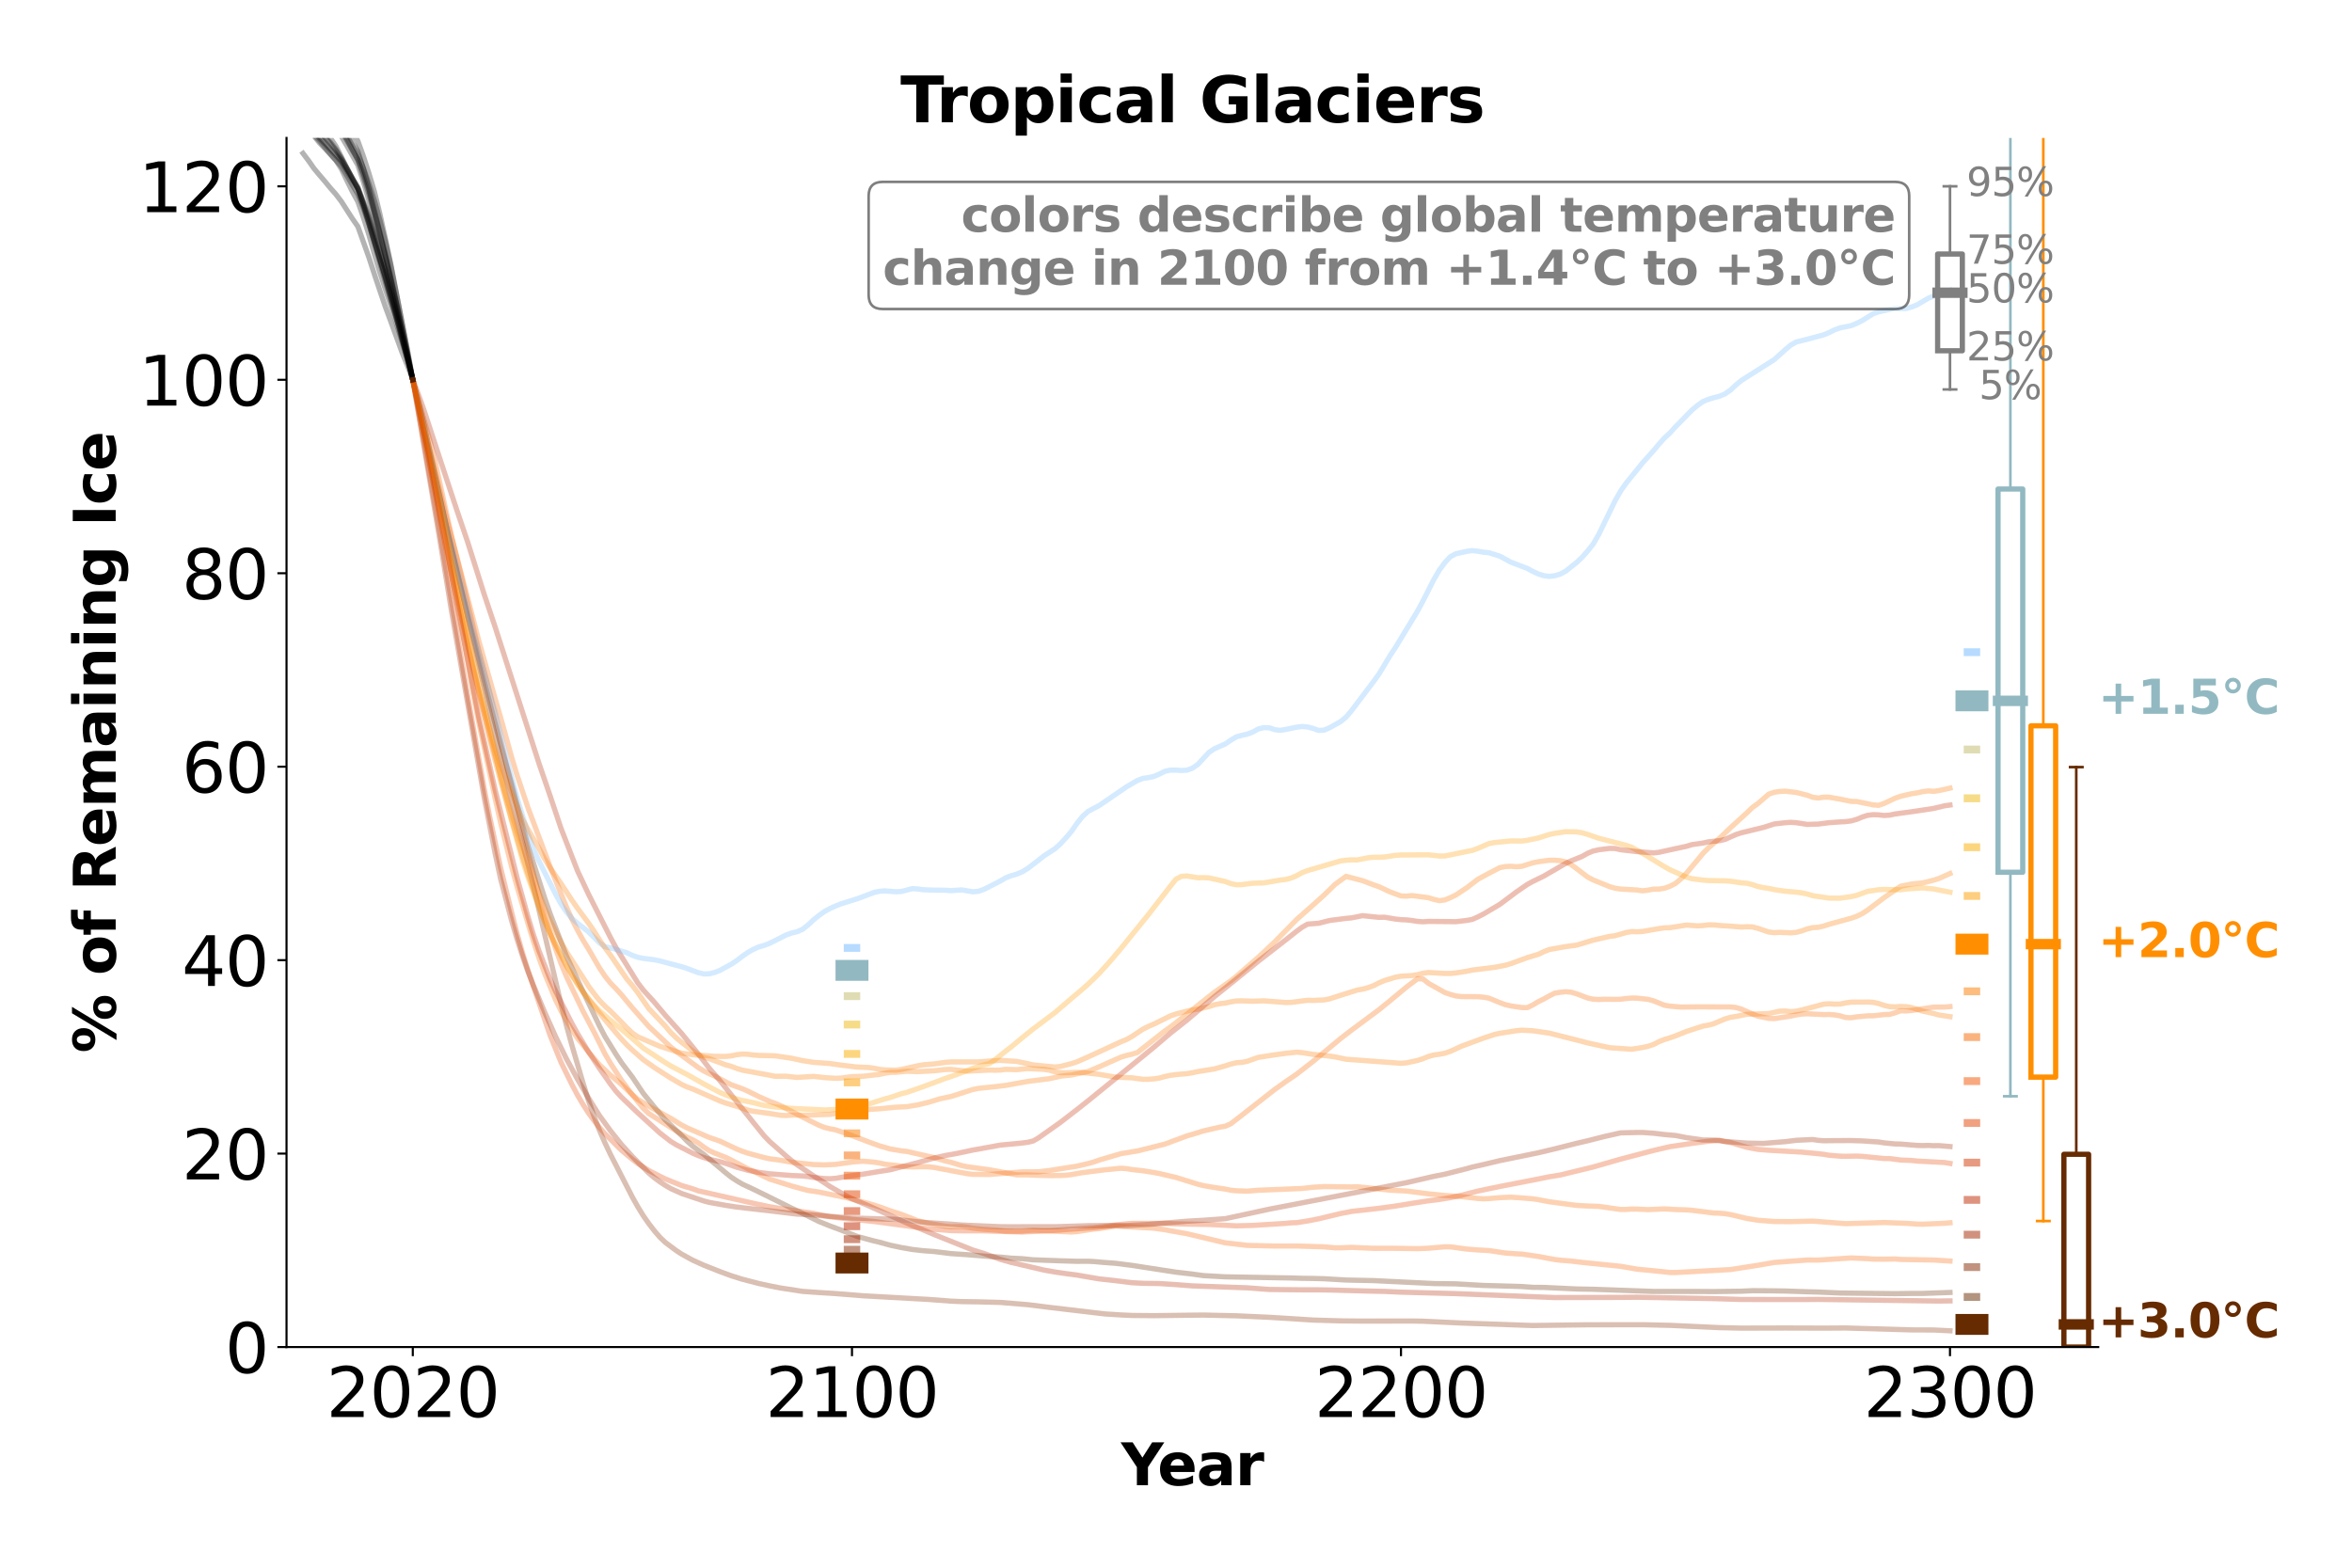 <?xml version="1.0" encoding="utf-8" standalone="no"?>
<!DOCTYPE svg PUBLIC "-//W3C//DTD SVG 1.1//EN"
  "http://www.w3.org/Graphics/SVG/1.1/DTD/svg11.dtd">
<svg xmlns:xlink="http://www.w3.org/1999/xlink" width="900pt" height="600pt" viewBox="0 0 900 600" xmlns="http://www.w3.org/2000/svg" version="1.1">
 <defs>
  <style type="text/css">*{stroke-linejoin: round; stroke-linecap: butt}</style>
 </defs>
 <g id="figure_1">
  <g id="patch_1">
   <path d="M 0 600 
L 900 600 
L 900 0 
L 0 0 
z
" style="fill: #ffffff"/>
  </g>
  <g id="axes_1">
   <g id="patch_2">
    <path d="M 109.64 515.56 
L 802.89 515.56 
L 802.89 52.8 
L 109.64 52.8 
z
" style="fill: #ffffff"/>
   </g>
   <g id="matplotlib.axis_1">
    <g id="xtick_1">
     <g id="line2d_1">
      <defs>
       <path id="m0b6f899ae9" d="M 0 0 
L 0 3.5 
" style="stroke: #000000; stroke-width: 0.8"/>
      </defs>
      <g>
       <use xlink:href="#m0b6f899ae9" x="157.957" y="515.56" style="stroke: #000000; stroke-width: 0.8"/>
      </g>
     </g>
     <g id="text_1">
      <!-- 2020 -->
      <g transform="translate(124.872 542.316) scale(0.26 -0.26)">
       <defs>
        <path id="DejaVuSans-32" d="M 1228 531 
L 3431 531 
L 3431 0 
L 469 0 
L 469 531 
Q 828 903 1448 1529 
Q 2069 2156 2228 2338 
Q 2531 2678 2651 2914 
Q 2772 3150 2772 3378 
Q 2772 3750 2511 3984 
Q 2250 4219 1831 4219 
Q 1534 4219 1204 4116 
Q 875 4013 500 3803 
L 500 4441 
Q 881 4594 1212 4672 
Q 1544 4750 1819 4750 
Q 2544 4750 2975 4387 
Q 3406 4025 3406 3419 
Q 3406 3131 3298 2873 
Q 3191 2616 2906 2266 
Q 2828 2175 2409 1742 
Q 1991 1309 1228 531 
z
" transform="scale(0.016)"/>
        <path id="DejaVuSans-30" d="M 2034 4250 
Q 1547 4250 1301 3770 
Q 1056 3291 1056 2328 
Q 1056 1369 1301 889 
Q 1547 409 2034 409 
Q 2525 409 2770 889 
Q 3016 1369 3016 2328 
Q 3016 3291 2770 3770 
Q 2525 4250 2034 4250 
z
M 2034 4750 
Q 2819 4750 3233 4129 
Q 3647 3509 3647 2328 
Q 3647 1150 3233 529 
Q 2819 -91 2034 -91 
Q 1250 -91 836 529 
Q 422 1150 422 2328 
Q 422 3509 836 4129 
Q 1250 4750 2034 4750 
z
" transform="scale(0.016)"/>
       </defs>
       <use xlink:href="#DejaVuSans-32"/>
       <use xlink:href="#DejaVuSans-30" x="63.623"/>
       <use xlink:href="#DejaVuSans-32" x="127.246"/>
       <use xlink:href="#DejaVuSans-30" x="190.869"/>
      </g>
     </g>
    </g>
    <g id="xtick_2">
     <g id="line2d_2">
      <g>
       <use xlink:href="#m0b6f899ae9" x="326.018" y="515.56" style="stroke: #000000; stroke-width: 0.8"/>
      </g>
     </g>
     <g id="text_2">
      <!-- 2100 -->
      <g transform="translate(292.933 542.316) scale(0.26 -0.26)">
       <defs>
        <path id="DejaVuSans-31" d="M 794 531 
L 1825 531 
L 1825 4091 
L 703 3866 
L 703 4441 
L 1819 4666 
L 2450 4666 
L 2450 531 
L 3481 531 
L 3481 0 
L 794 0 
L 794 531 
z
" transform="scale(0.016)"/>
       </defs>
       <use xlink:href="#DejaVuSans-32"/>
       <use xlink:href="#DejaVuSans-31" x="63.623"/>
       <use xlink:href="#DejaVuSans-30" x="127.246"/>
       <use xlink:href="#DejaVuSans-30" x="190.869"/>
      </g>
     </g>
    </g>
    <g id="xtick_3">
     <g id="line2d_3">
      <g>
       <use xlink:href="#m0b6f899ae9" x="536.094" y="515.56" style="stroke: #000000; stroke-width: 0.8"/>
      </g>
     </g>
     <g id="text_3">
      <!-- 2200 -->
      <g transform="translate(503.009 542.316) scale(0.26 -0.26)">
       <use xlink:href="#DejaVuSans-32"/>
       <use xlink:href="#DejaVuSans-32" x="63.623"/>
       <use xlink:href="#DejaVuSans-30" x="127.246"/>
       <use xlink:href="#DejaVuSans-30" x="190.869"/>
      </g>
     </g>
    </g>
    <g id="xtick_4">
     <g id="line2d_4">
      <g>
       <use xlink:href="#m0b6f899ae9" x="746.17" y="515.56" style="stroke: #000000; stroke-width: 0.8"/>
      </g>
     </g>
     <g id="text_4">
      <!-- 2300 -->
      <g transform="translate(713.085 542.316) scale(0.26 -0.26)">
       <defs>
        <path id="DejaVuSans-33" d="M 2597 2516 
Q 3050 2419 3304 2112 
Q 3559 1806 3559 1356 
Q 3559 666 3084 287 
Q 2609 -91 1734 -91 
Q 1441 -91 1130 -33 
Q 819 25 488 141 
L 488 750 
Q 750 597 1062 519 
Q 1375 441 1716 441 
Q 2309 441 2620 675 
Q 2931 909 2931 1356 
Q 2931 1769 2642 2001 
Q 2353 2234 1838 2234 
L 1294 2234 
L 1294 2753 
L 1863 2753 
Q 2328 2753 2575 2939 
Q 2822 3125 2822 3475 
Q 2822 3834 2567 4026 
Q 2313 4219 1838 4219 
Q 1578 4219 1281 4162 
Q 984 4106 628 3988 
L 628 4550 
Q 988 4650 1302 4700 
Q 1616 4750 1894 4750 
Q 2613 4750 3031 4423 
Q 3450 4097 3450 3541 
Q 3450 3153 3228 2886 
Q 3006 2619 2597 2516 
z
" transform="scale(0.016)"/>
       </defs>
       <use xlink:href="#DejaVuSans-32"/>
       <use xlink:href="#DejaVuSans-33" x="63.623"/>
       <use xlink:href="#DejaVuSans-30" x="127.246"/>
       <use xlink:href="#DejaVuSans-30" x="190.869"/>
      </g>
     </g>
    </g>
    <g id="text_5">
     <!-- Year -->
     <g transform="translate(428.995 568.44) scale(0.22 -0.22)">
      <defs>
       <path id="DejaVuSans-Bold-59" d="M -63 4666 
L 1253 4666 
L 2316 3003 
L 3378 4666 
L 4697 4666 
L 2919 1966 
L 2919 0 
L 1716 0 
L 1716 1966 
L -63 4666 
z
" transform="scale(0.016)"/>
       <path id="DejaVuSans-Bold-65" d="M 4031 1759 
L 4031 1441 
L 1416 1441 
Q 1456 1047 1700 850 
Q 1944 653 2381 653 
Q 2734 653 3104 758 
Q 3475 863 3866 1075 
L 3866 213 
Q 3469 63 3072 -14 
Q 2675 -91 2278 -91 
Q 1328 -91 801 392 
Q 275 875 275 1747 
Q 275 2603 792 3093 
Q 1309 3584 2216 3584 
Q 3041 3584 3536 3087 
Q 4031 2591 4031 1759 
z
M 2881 2131 
Q 2881 2450 2695 2645 
Q 2509 2841 2209 2841 
Q 1884 2841 1681 2658 
Q 1478 2475 1428 2131 
L 2881 2131 
z
" transform="scale(0.016)"/>
       <path id="DejaVuSans-Bold-61" d="M 2106 1575 
Q 1756 1575 1579 1456 
Q 1403 1338 1403 1106 
Q 1403 894 1545 773 
Q 1688 653 1941 653 
Q 2256 653 2472 879 
Q 2688 1106 2688 1447 
L 2688 1575 
L 2106 1575 
z
M 3816 1997 
L 3816 0 
L 2688 0 
L 2688 519 
Q 2463 200 2181 54 
Q 1900 -91 1497 -91 
Q 953 -91 614 226 
Q 275 544 275 1050 
Q 275 1666 698 1953 
Q 1122 2241 2028 2241 
L 2688 2241 
L 2688 2328 
Q 2688 2594 2478 2717 
Q 2269 2841 1825 2841 
Q 1466 2841 1156 2769 
Q 847 2697 581 2553 
L 581 3406 
Q 941 3494 1303 3539 
Q 1666 3584 2028 3584 
Q 2975 3584 3395 3211 
Q 3816 2838 3816 1997 
z
" transform="scale(0.016)"/>
       <path id="DejaVuSans-Bold-72" d="M 3138 2547 
Q 2991 2616 2845 2648 
Q 2700 2681 2553 2681 
Q 2122 2681 1889 2404 
Q 1656 2128 1656 1613 
L 1656 0 
L 538 0 
L 538 3500 
L 1656 3500 
L 1656 2925 
Q 1872 3269 2151 3426 
Q 2431 3584 2822 3584 
Q 2878 3584 2943 3579 
Q 3009 3575 3134 3559 
L 3138 2547 
z
" transform="scale(0.016)"/>
      </defs>
      <use xlink:href="#DejaVuSans-Bold-59"/>
      <use xlink:href="#DejaVuSans-Bold-65" x="63.287"/>
      <use xlink:href="#DejaVuSans-Bold-61" x="131.109"/>
      <use xlink:href="#DejaVuSans-Bold-72" x="198.59"/>
     </g>
    </g>
   </g>
   <g id="matplotlib.axis_2">
    <g id="ytick_1">
     <g id="line2d_5">
      <defs>
       <path id="m806d6666c2" d="M 0 0 
L -3.5 0 
" style="stroke: #000000; stroke-width: 0.8"/>
      </defs>
      <g>
       <use xlink:href="#m806d6666c2" x="109.64" y="515.56" style="stroke: #000000; stroke-width: 0.8"/>
      </g>
     </g>
     <g id="text_6">
      <!-- 0 -->
      <g transform="translate(86.097 525.438) scale(0.26 -0.26)">
       <use xlink:href="#DejaVuSans-30"/>
      </g>
     </g>
    </g>
    <g id="ytick_2">
     <g id="line2d_6">
      <g>
       <use xlink:href="#m806d6666c2" x="109.64" y="441.518" style="stroke: #000000; stroke-width: 0.8"/>
      </g>
     </g>
     <g id="text_7">
      <!-- 20 -->
      <g transform="translate(69.555 451.396) scale(0.26 -0.26)">
       <use xlink:href="#DejaVuSans-32"/>
       <use xlink:href="#DejaVuSans-30" x="63.623"/>
      </g>
     </g>
    </g>
    <g id="ytick_3">
     <g id="line2d_7">
      <g>
       <use xlink:href="#m806d6666c2" x="109.64" y="367.477" style="stroke: #000000; stroke-width: 0.8"/>
      </g>
     </g>
     <g id="text_8">
      <!-- 40 -->
      <g transform="translate(69.555 377.355) scale(0.26 -0.26)">
       <defs>
        <path id="DejaVuSans-34" d="M 2419 4116 
L 825 1625 
L 2419 1625 
L 2419 4116 
z
M 2253 4666 
L 3047 4666 
L 3047 1625 
L 3713 1625 
L 3713 1100 
L 3047 1100 
L 3047 0 
L 2419 0 
L 2419 1100 
L 313 1100 
L 313 1709 
L 2253 4666 
z
" transform="scale(0.016)"/>
       </defs>
       <use xlink:href="#DejaVuSans-34"/>
       <use xlink:href="#DejaVuSans-30" x="63.623"/>
      </g>
     </g>
    </g>
    <g id="ytick_4">
     <g id="line2d_8">
      <g>
       <use xlink:href="#m806d6666c2" x="109.64" y="293.435" style="stroke: #000000; stroke-width: 0.8"/>
      </g>
     </g>
     <g id="text_9">
      <!-- 60 -->
      <g transform="translate(69.555 303.313) scale(0.26 -0.26)">
       <defs>
        <path id="DejaVuSans-36" d="M 2113 2584 
Q 1688 2584 1439 2293 
Q 1191 2003 1191 1497 
Q 1191 994 1439 701 
Q 1688 409 2113 409 
Q 2538 409 2786 701 
Q 3034 994 3034 1497 
Q 3034 2003 2786 2293 
Q 2538 2584 2113 2584 
z
M 3366 4563 
L 3366 3988 
Q 3128 4100 2886 4159 
Q 2644 4219 2406 4219 
Q 1781 4219 1451 3797 
Q 1122 3375 1075 2522 
Q 1259 2794 1537 2939 
Q 1816 3084 2150 3084 
Q 2853 3084 3261 2657 
Q 3669 2231 3669 1497 
Q 3669 778 3244 343 
Q 2819 -91 2113 -91 
Q 1303 -91 875 529 
Q 447 1150 447 2328 
Q 447 3434 972 4092 
Q 1497 4750 2381 4750 
Q 2619 4750 2861 4703 
Q 3103 4656 3366 4563 
z
" transform="scale(0.016)"/>
       </defs>
       <use xlink:href="#DejaVuSans-36"/>
       <use xlink:href="#DejaVuSans-30" x="63.623"/>
      </g>
     </g>
    </g>
    <g id="ytick_5">
     <g id="line2d_9">
      <g>
       <use xlink:href="#m806d6666c2" x="109.64" y="219.394" style="stroke: #000000; stroke-width: 0.8"/>
      </g>
     </g>
     <g id="text_10">
      <!-- 80 -->
      <g transform="translate(69.555 229.272) scale(0.26 -0.26)">
       <defs>
        <path id="DejaVuSans-38" d="M 2034 2216 
Q 1584 2216 1326 1975 
Q 1069 1734 1069 1313 
Q 1069 891 1326 650 
Q 1584 409 2034 409 
Q 2484 409 2743 651 
Q 3003 894 3003 1313 
Q 3003 1734 2745 1975 
Q 2488 2216 2034 2216 
z
M 1403 2484 
Q 997 2584 770 2862 
Q 544 3141 544 3541 
Q 544 4100 942 4425 
Q 1341 4750 2034 4750 
Q 2731 4750 3128 4425 
Q 3525 4100 3525 3541 
Q 3525 3141 3298 2862 
Q 3072 2584 2669 2484 
Q 3125 2378 3379 2068 
Q 3634 1759 3634 1313 
Q 3634 634 3220 271 
Q 2806 -91 2034 -91 
Q 1263 -91 848 271 
Q 434 634 434 1313 
Q 434 1759 690 2068 
Q 947 2378 1403 2484 
z
M 1172 3481 
Q 1172 3119 1398 2916 
Q 1625 2713 2034 2713 
Q 2441 2713 2670 2916 
Q 2900 3119 2900 3481 
Q 2900 3844 2670 4047 
Q 2441 4250 2034 4250 
Q 1625 4250 1398 4047 
Q 1172 3844 1172 3481 
z
" transform="scale(0.016)"/>
       </defs>
       <use xlink:href="#DejaVuSans-38"/>
       <use xlink:href="#DejaVuSans-30" x="63.623"/>
      </g>
     </g>
    </g>
    <g id="ytick_6">
     <g id="line2d_10">
      <g>
       <use xlink:href="#m806d6666c2" x="109.64" y="145.352" style="stroke: #000000; stroke-width: 0.8"/>
      </g>
     </g>
     <g id="text_11">
      <!-- 100 -->
      <g transform="translate(53.013 155.23) scale(0.26 -0.26)">
       <use xlink:href="#DejaVuSans-31"/>
       <use xlink:href="#DejaVuSans-30" x="63.623"/>
       <use xlink:href="#DejaVuSans-30" x="127.246"/>
      </g>
     </g>
    </g>
    <g id="ytick_7">
     <g id="line2d_11">
      <g>
       <use xlink:href="#m806d6666c2" x="109.64" y="71.31" style="stroke: #000000; stroke-width: 0.8"/>
      </g>
     </g>
     <g id="text_12">
      <!-- 120 -->
      <g transform="translate(53.013 81.188) scale(0.26 -0.26)">
       <use xlink:href="#DejaVuSans-31"/>
       <use xlink:href="#DejaVuSans-32" x="63.623"/>
       <use xlink:href="#DejaVuSans-30" x="127.246"/>
      </g>
     </g>
    </g>
    <g id="text_13">
     <!-- % of Remaining Ice -->
     <g transform="translate(44.265 403.001) rotate(-90) scale(0.22 -0.22)">
      <defs>
       <path id="DejaVuSans-Bold-25" d="M 4959 1925 
Q 4738 1925 4616 1733 
Q 4494 1541 4494 1184 
Q 4494 825 4614 633 
Q 4734 441 4959 441 
Q 5184 441 5303 633 
Q 5422 825 5422 1184 
Q 5422 1541 5301 1733 
Q 5181 1925 4959 1925 
z
M 4959 2450 
Q 5541 2450 5875 2112 
Q 6209 1775 6209 1184 
Q 6209 594 5875 251 
Q 5541 -91 4959 -91 
Q 4378 -91 4042 251 
Q 3706 594 3706 1184 
Q 3706 1772 4042 2111 
Q 4378 2450 4959 2450 
z
M 2094 -91 
L 1403 -91 
L 4319 4750 
L 5013 4750 
L 2094 -91 
z
M 1453 4750 
Q 2034 4750 2367 4411 
Q 2700 4072 2700 3481 
Q 2700 2891 2367 2550 
Q 2034 2209 1453 2209 
Q 872 2209 539 2550 
Q 206 2891 206 3481 
Q 206 4072 539 4411 
Q 872 4750 1453 4750 
z
M 1453 4225 
Q 1228 4225 1106 4031 
Q 984 3838 984 3481 
Q 984 3122 1106 2926 
Q 1228 2731 1453 2731 
Q 1678 2731 1798 2926 
Q 1919 3122 1919 3481 
Q 1919 3838 1797 4031 
Q 1675 4225 1453 4225 
z
" transform="scale(0.016)"/>
       <path id="DejaVuSans-Bold-20" transform="scale(0.016)"/>
       <path id="DejaVuSans-Bold-6f" d="M 2203 2784 
Q 1831 2784 1636 2517 
Q 1441 2250 1441 1747 
Q 1441 1244 1636 976 
Q 1831 709 2203 709 
Q 2569 709 2762 976 
Q 2956 1244 2956 1747 
Q 2956 2250 2762 2517 
Q 2569 2784 2203 2784 
z
M 2203 3584 
Q 3106 3584 3614 3096 
Q 4122 2609 4122 1747 
Q 4122 884 3614 396 
Q 3106 -91 2203 -91 
Q 1297 -91 786 396 
Q 275 884 275 1747 
Q 275 2609 786 3096 
Q 1297 3584 2203 3584 
z
" transform="scale(0.016)"/>
       <path id="DejaVuSans-Bold-66" d="M 2841 4863 
L 2841 4128 
L 2222 4128 
Q 1984 4128 1890 4042 
Q 1797 3956 1797 3744 
L 1797 3500 
L 2753 3500 
L 2753 2700 
L 1797 2700 
L 1797 0 
L 678 0 
L 678 2700 
L 122 2700 
L 122 3500 
L 678 3500 
L 678 3744 
Q 678 4316 997 4589 
Q 1316 4863 1984 4863 
L 2841 4863 
z
" transform="scale(0.016)"/>
       <path id="DejaVuSans-Bold-52" d="M 2297 2597 
Q 2675 2597 2839 2737 
Q 3003 2878 3003 3200 
Q 3003 3519 2839 3656 
Q 2675 3794 2297 3794 
L 1791 3794 
L 1791 2597 
L 2297 2597 
z
M 1791 1766 
L 1791 0 
L 588 0 
L 588 4666 
L 2425 4666 
Q 3347 4666 3776 4356 
Q 4206 4047 4206 3378 
Q 4206 2916 3982 2619 
Q 3759 2322 3309 2181 
Q 3556 2125 3751 1926 
Q 3947 1728 4147 1325 
L 4800 0 
L 3519 0 
L 2950 1159 
Q 2778 1509 2601 1637 
Q 2425 1766 2131 1766 
L 1791 1766 
z
" transform="scale(0.016)"/>
       <path id="DejaVuSans-Bold-6d" d="M 3781 2919 
Q 3994 3244 4286 3414 
Q 4578 3584 4928 3584 
Q 5531 3584 5847 3212 
Q 6163 2841 6163 2131 
L 6163 0 
L 5038 0 
L 5038 1825 
Q 5041 1866 5042 1909 
Q 5044 1953 5044 2034 
Q 5044 2406 4934 2573 
Q 4825 2741 4581 2741 
Q 4263 2741 4089 2478 
Q 3916 2216 3909 1719 
L 3909 0 
L 2784 0 
L 2784 1825 
Q 2784 2406 2684 2573 
Q 2584 2741 2328 2741 
Q 2006 2741 1831 2477 
Q 1656 2213 1656 1722 
L 1656 0 
L 531 0 
L 531 3500 
L 1656 3500 
L 1656 2988 
Q 1863 3284 2130 3434 
Q 2397 3584 2719 3584 
Q 3081 3584 3359 3409 
Q 3638 3234 3781 2919 
z
" transform="scale(0.016)"/>
       <path id="DejaVuSans-Bold-69" d="M 538 3500 
L 1656 3500 
L 1656 0 
L 538 0 
L 538 3500 
z
M 538 4863 
L 1656 4863 
L 1656 3950 
L 538 3950 
L 538 4863 
z
" transform="scale(0.016)"/>
       <path id="DejaVuSans-Bold-6e" d="M 4056 2131 
L 4056 0 
L 2931 0 
L 2931 347 
L 2931 1631 
Q 2931 2084 2911 2256 
Q 2891 2428 2841 2509 
Q 2775 2619 2662 2680 
Q 2550 2741 2406 2741 
Q 2056 2741 1856 2470 
Q 1656 2200 1656 1722 
L 1656 0 
L 538 0 
L 538 3500 
L 1656 3500 
L 1656 2988 
Q 1909 3294 2193 3439 
Q 2478 3584 2822 3584 
Q 3428 3584 3742 3212 
Q 4056 2841 4056 2131 
z
" transform="scale(0.016)"/>
       <path id="DejaVuSans-Bold-67" d="M 2919 594 
Q 2688 288 2409 144 
Q 2131 0 1766 0 
Q 1125 0 706 504 
Q 288 1009 288 1791 
Q 288 2575 706 3076 
Q 1125 3578 1766 3578 
Q 2131 3578 2409 3434 
Q 2688 3291 2919 2981 
L 2919 3500 
L 4044 3500 
L 4044 353 
Q 4044 -491 3511 -936 
Q 2978 -1381 1966 -1381 
Q 1638 -1381 1331 -1331 
Q 1025 -1281 716 -1178 
L 716 -306 
Q 1009 -475 1290 -558 
Q 1572 -641 1856 -641 
Q 2406 -641 2662 -400 
Q 2919 -159 2919 353 
L 2919 594 
z
M 2181 2772 
Q 1834 2772 1640 2515 
Q 1447 2259 1447 1791 
Q 1447 1309 1634 1061 
Q 1822 813 2181 813 
Q 2531 813 2725 1069 
Q 2919 1325 2919 1791 
Q 2919 2259 2725 2515 
Q 2531 2772 2181 2772 
z
" transform="scale(0.016)"/>
       <path id="DejaVuSans-Bold-49" d="M 588 4666 
L 1791 4666 
L 1791 0 
L 588 0 
L 588 4666 
z
" transform="scale(0.016)"/>
       <path id="DejaVuSans-Bold-63" d="M 3366 3391 
L 3366 2478 
Q 3138 2634 2908 2709 
Q 2678 2784 2431 2784 
Q 1963 2784 1702 2511 
Q 1441 2238 1441 1747 
Q 1441 1256 1702 982 
Q 1963 709 2431 709 
Q 2694 709 2930 787 
Q 3166 866 3366 1019 
L 3366 103 
Q 3103 6 2833 -42 
Q 2563 -91 2291 -91 
Q 1344 -91 809 395 
Q 275 881 275 1747 
Q 275 2613 809 3098 
Q 1344 3584 2291 3584 
Q 2566 3584 2833 3536 
Q 3100 3488 3366 3391 
z
" transform="scale(0.016)"/>
      </defs>
      <use xlink:href="#DejaVuSans-Bold-25"/>
      <use xlink:href="#DejaVuSans-Bold-20" x="100.195"/>
      <use xlink:href="#DejaVuSans-Bold-6f" x="135.01"/>
      <use xlink:href="#DejaVuSans-Bold-66" x="203.711"/>
      <use xlink:href="#DejaVuSans-Bold-20" x="247.217"/>
      <use xlink:href="#DejaVuSans-Bold-52" x="282.031"/>
      <use xlink:href="#DejaVuSans-Bold-65" x="359.033"/>
      <use xlink:href="#DejaVuSans-Bold-6d" x="426.855"/>
      <use xlink:href="#DejaVuSans-Bold-61" x="531.055"/>
      <use xlink:href="#DejaVuSans-Bold-69" x="598.535"/>
      <use xlink:href="#DejaVuSans-Bold-6e" x="632.812"/>
      <use xlink:href="#DejaVuSans-Bold-69" x="704.004"/>
      <use xlink:href="#DejaVuSans-Bold-6e" x="738.281"/>
      <use xlink:href="#DejaVuSans-Bold-67" x="809.473"/>
      <use xlink:href="#DejaVuSans-Bold-20" x="881.055"/>
      <use xlink:href="#DejaVuSans-Bold-49" x="915.869"/>
      <use xlink:href="#DejaVuSans-Bold-63" x="953.076"/>
      <use xlink:href="#DejaVuSans-Bold-65" x="1012.354"/>
     </g>
    </g>
   </g>
   <g id="line2d_12">
    <path d="M 157.957 145.352 
L 162.159 160.344 
L 164.26 167.849 
L 166.36 175.953 
L 172.663 204.665 
L 176.864 221.929 
L 183.167 248.893 
L 187.368 265.175 
L 189.469 273.948 
L 193.67 292.343 
L 199.973 318.073 
L 208.376 350.824 
L 212.577 363.026 
L 214.678 368.747 
L 216.779 373.826 
L 223.081 386.982 
L 227.282 394.937 
L 231.484 403.328 
L 233.585 406.916 
L 237.786 413.406 
L 241.988 419.037 
L 246.189 424.237 
L 248.29 426.209 
L 260.895 434.179 
L 262.995 435.299 
L 265.096 436.253 
L 267.197 437.441 
L 269.298 439.014 
L 271.398 440.386 
L 273.499 441.322 
L 277.701 442.978 
L 279.801 443.984 
L 286.104 447.323 
L 288.204 448.244 
L 294.507 451.28 
L 302.91 453.916 
L 307.111 455.084 
L 309.212 455.614 
L 313.413 456.238 
L 323.917 458.388 
L 328.119 459.534 
L 332.32 460.597 
L 336.522 461.898 
L 340.723 463.429 
L 344.925 464.767 
L 351.227 467.226 
L 355.429 468.232 
L 361.731 469.3 
L 363.832 469.513 
L 368.033 469.437 
L 370.134 469.68 
L 372.235 470.054 
L 376.436 470.496 
L 380.638 470.761 
L 384.839 471.185 
L 389.041 471.232 
L 391.142 471.164 
L 395.343 470.819 
L 410.048 471.535 
L 412.149 471.36 
L 418.451 470.41 
L 420.552 470.228 
L 426.854 469.249 
L 441.56 470.061 
L 445.761 470.662 
L 454.164 472.184 
L 458.366 473.176 
L 468.87 475.677 
L 477.273 476.649 
L 487.776 476.89 
L 496.179 476.877 
L 506.683 477.204 
L 510.885 477.578 
L 512.985 477.577 
L 517.187 477.404 
L 525.59 477.771 
L 529.792 477.758 
L 533.993 477.765 
L 542.396 477.897 
L 546.598 477.736 
L 552.9 477.185 
L 555.001 477.203 
L 561.303 478.064 
L 565.504 478.398 
L 569.706 478.619 
L 576.008 479.566 
L 580.21 479.869 
L 582.31 479.961 
L 588.613 480.875 
L 592.814 481.672 
L 594.915 482.05 
L 597.016 482.313 
L 601.217 482.647 
L 605.419 483.153 
L 615.923 484.226 
L 620.124 484.649 
L 626.426 485.746 
L 634.829 486.568 
L 639.031 487.02 
L 641.132 487.033 
L 662.139 485.902 
L 672.643 484.267 
L 678.945 483.173 
L 691.55 482.247 
L 695.751 482.274 
L 708.356 481.455 
L 714.658 481.724 
L 716.759 481.892 
L 720.96 481.924 
L 725.162 481.852 
L 727.263 482.023 
L 735.666 482.173 
L 739.867 482.244 
L 746.17 482.633 
L 746.17 482.633 
" clip-path="url(#p60738a1d00)" style="fill: none; stroke: #f66200; stroke-opacity: 0.3; stroke-width: 2; stroke-linecap: square"/>
   </g>
   <g id="line2d_13">
    <path d="M 115.942 47.998 
L 118.043 49.558 
L 120.144 51.704 
L 122.245 53.884 
L 124.345 56.442 
L 126.446 58.933 
L 128.547 61.387 
L 130.648 64.72 
L 132.748 69.107 
L 134.849 73.352 
L 136.95 77.183 
L 139.051 83.215 
L 141.151 89.794 
L 143.252 97.132 
L 145.353 104.203 
L 147.454 110.689 
L 149.554 116.939 
L 151.655 123.497 
L 153.756 130.507 
L 155.857 137.656 
L 157.957 145.352 
" clip-path="url(#p60738a1d00)" style="fill: none; stroke: #000000; stroke-opacity: 0.3; stroke-width: 2; stroke-linecap: square"/>
   </g>
   <g id="line2d_14">
    <path d="M 157.957 145.352 
L 162.159 164.37 
L 166.36 182.462 
L 183.167 254.194 
L 191.57 290.579 
L 195.771 306.744 
L 199.973 322.608 
L 204.174 339.431 
L 212.577 375.343 
L 214.678 384.333 
L 216.779 392.565 
L 218.879 400.185 
L 223.081 414.435 
L 225.182 421.204 
L 227.282 427.215 
L 229.383 432.619 
L 231.484 437.394 
L 233.585 441.818 
L 241.988 458.188 
L 244.088 461.926 
L 246.189 465.349 
L 248.29 468.35 
L 250.391 471.066 
L 252.492 473.516 
L 254.592 475.516 
L 258.794 478.649 
L 260.895 480.021 
L 265.096 482.325 
L 269.298 484.227 
L 275.6 486.718 
L 279.801 488.268 
L 284.003 489.582 
L 290.305 491.218 
L 294.507 492.141 
L 298.708 492.96 
L 307.111 494.246 
L 313.413 494.689 
L 319.716 495.087 
L 330.22 495.933 
L 355.429 497.339 
L 363.832 497.98 
L 368.033 498.161 
L 374.335 498.254 
L 382.738 498.474 
L 393.242 499.334 
L 401.645 500.383 
L 422.653 502.864 
L 428.955 503.273 
L 433.157 503.461 
L 441.56 503.543 
L 454.164 503.378 
L 460.467 503.313 
L 473.071 503.593 
L 485.676 504.168 
L 494.079 504.684 
L 502.482 505.229 
L 512.985 505.536 
L 521.388 505.618 
L 540.295 505.595 
L 544.497 505.664 
L 559.202 506.359 
L 586.512 507.314 
L 597.016 507.168 
L 607.52 507.034 
L 628.527 507.004 
L 639.031 507.25 
L 657.938 508.123 
L 666.341 508.309 
L 683.147 508.266 
L 697.852 508.312 
L 706.255 508.261 
L 731.464 508.994 
L 739.867 509.023 
L 746.17 509.334 
L 746.17 509.334 
" clip-path="url(#p60738a1d00)" style="fill: none; stroke: #822900; stroke-opacity: 0.3; stroke-width: 2; stroke-linecap: square"/>
   </g>
   <g id="line2d_15">
    <path d="M 115.942 33.066 
L 118.043 34.516 
L 120.144 36.497 
L 122.245 38.506 
L 124.345 41.059 
L 126.446 43.795 
L 128.547 46.492 
L 130.648 49.408 
L 132.748 53.106 
L 134.849 57.226 
L 136.95 61.19 
L 139.051 67.563 
L 141.151 74.197 
L 143.252 81.843 
L 145.353 89.969 
L 147.454 98.248 
L 149.554 106.956 
L 151.655 116.337 
L 153.756 125.82 
L 155.857 135.577 
L 157.957 145.352 
" clip-path="url(#p60738a1d00)" style="fill: none; stroke: #000000; stroke-opacity: 0.3; stroke-width: 2; stroke-linecap: square"/>
   </g>
   <g id="line2d_16">
    <path d="M 157.957 145.352 
L 162.159 162.257 
L 170.562 197.176 
L 174.763 213.018 
L 181.066 236.968 
L 183.167 245.081 
L 189.469 267.396 
L 191.57 274.666 
L 195.771 289.787 
L 197.872 296.733 
L 202.073 309.248 
L 210.476 331.647 
L 216.779 347.224 
L 218.879 351.859 
L 220.98 355.978 
L 223.081 359.783 
L 225.182 363.216 
L 229.383 370.449 
L 231.484 373.594 
L 233.585 376.233 
L 235.685 378.375 
L 237.786 380.703 
L 241.988 385.747 
L 248.29 392.891 
L 256.693 400.764 
L 258.794 402.446 
L 267.197 408.587 
L 269.298 409.883 
L 271.398 410.943 
L 273.499 411.877 
L 279.801 415.164 
L 284.003 416.665 
L 286.104 417.596 
L 290.305 419.665 
L 294.507 421.538 
L 296.607 422.274 
L 298.708 423.179 
L 309.212 428.616 
L 313.413 430.687 
L 315.514 431.511 
L 317.615 432.027 
L 319.716 432.429 
L 323.917 433.843 
L 332.32 437.03 
L 336.522 438.55 
L 340.723 439.76 
L 344.925 440.463 
L 347.026 440.69 
L 357.529 443.086 
L 361.731 444.342 
L 363.832 444.834 
L 368.033 446.122 
L 370.134 446.549 
L 378.537 447.689 
L 389.041 449.645 
L 393.242 449.657 
L 397.444 449.842 
L 401.645 449.944 
L 405.847 449.901 
L 407.948 449.795 
L 410.048 449.54 
L 414.25 448.792 
L 422.653 447.742 
L 428.955 447.122 
L 431.056 447.279 
L 433.157 447.631 
L 437.358 448.084 
L 441.56 448.755 
L 443.66 449.158 
L 447.862 450.142 
L 449.963 450.626 
L 454.164 451.938 
L 458.366 453.24 
L 460.467 453.774 
L 464.668 454.479 
L 468.87 455.098 
L 470.97 455.535 
L 473.071 455.745 
L 477.273 455.896 
L 481.474 455.541 
L 498.28 454.859 
L 502.482 454.384 
L 506.683 454.14 
L 517.187 454.282 
L 519.288 454.207 
L 523.489 454.622 
L 531.892 455.514 
L 538.195 455.839 
L 546.598 456.916 
L 552.9 457.559 
L 559.202 457.971 
L 565.504 458.682 
L 567.605 458.817 
L 569.706 458.734 
L 573.907 458.378 
L 578.109 458.197 
L 582.31 458.478 
L 586.512 458.821 
L 588.613 459.139 
L 592.814 459.946 
L 603.318 461.339 
L 607.52 461.574 
L 611.721 461.705 
L 620.124 462.901 
L 622.225 462.883 
L 624.326 462.744 
L 626.426 462.755 
L 630.628 462.958 
L 636.93 462.674 
L 641.132 462.931 
L 645.333 463.059 
L 647.434 463.215 
L 655.837 464.268 
L 657.938 464.328 
L 660.038 464.506 
L 662.139 464.842 
L 668.442 466.335 
L 672.643 467.017 
L 678.945 467.511 
L 685.248 467.559 
L 693.651 467.347 
L 706.255 468.332 
L 714.658 468.085 
L 720.96 467.894 
L 729.363 468.2 
L 733.565 468.49 
L 735.666 468.536 
L 744.069 468.183 
L 746.17 468 
L 746.17 468 
" clip-path="url(#p60738a1d00)" style="fill: none; stroke: #f76800; stroke-opacity: 0.3; stroke-width: 2; stroke-linecap: square"/>
   </g>
   <g id="line2d_17">
    <path d="M 115.942 43.715 
L 118.043 45.793 
L 120.144 48.352 
L 122.245 50.436 
L 124.345 52.673 
L 126.446 55.107 
L 128.547 57.725 
L 130.648 60.877 
L 132.748 64.458 
L 134.849 68.131 
L 136.95 71.676 
L 139.051 77.833 
L 141.151 84.207 
L 143.252 91.362 
L 145.353 98.751 
L 147.454 106.509 
L 149.554 114.207 
L 151.655 121.775 
L 153.756 129.232 
L 155.857 136.993 
L 157.957 145.352 
" clip-path="url(#p60738a1d00)" style="fill: none; stroke: #000000; stroke-opacity: 0.3; stroke-width: 2; stroke-linecap: square"/>
   </g>
   <g id="line2d_18">
    <path d="M 157.957 145.352 
L 160.058 153.568 
L 162.159 162.331 
L 168.461 190.731 
L 170.562 200.418 
L 174.763 218.171 
L 178.965 235.693 
L 189.469 276.945 
L 191.57 285.061 
L 195.771 299.862 
L 202.073 323.958 
L 208.376 343.559 
L 210.476 349.622 
L 216.779 365.953 
L 220.98 374.954 
L 229.383 392.69 
L 231.484 396.685 
L 235.685 403.468 
L 237.786 406.676 
L 241.988 412.253 
L 246.189 418.523 
L 250.391 423.69 
L 254.592 428.632 
L 260.895 434.677 
L 262.995 436.82 
L 265.096 438.687 
L 269.298 441.809 
L 277.701 448.872 
L 279.801 450.539 
L 281.902 451.93 
L 284.003 453.165 
L 288.204 455.133 
L 292.406 457.177 
L 302.91 462.402 
L 307.111 464.399 
L 313.413 467.529 
L 317.615 469.221 
L 321.817 470.783 
L 328.119 473.257 
L 334.421 474.946 
L 336.522 475.436 
L 340.723 476.593 
L 344.925 477.48 
L 349.126 478.21 
L 353.328 478.691 
L 357.529 479.002 
L 363.832 479.787 
L 370.134 480.208 
L 378.537 480.881 
L 382.738 481.128 
L 386.94 481.537 
L 391.142 481.742 
L 395.343 482.167 
L 405.847 482.551 
L 412.149 482.736 
L 416.351 482.719 
L 418.451 482.817 
L 422.653 483.19 
L 426.854 483.496 
L 433.157 484.3 
L 445.761 486.247 
L 449.963 486.891 
L 456.265 487.623 
L 460.467 488.211 
L 468.87 488.685 
L 494.079 489.122 
L 498.28 489.241 
L 502.482 489.299 
L 506.683 489.41 
L 515.086 489.909 
L 525.59 490.12 
L 548.698 491.255 
L 557.101 491.367 
L 567.605 491.977 
L 578.109 492.26 
L 582.31 492.393 
L 586.512 492.698 
L 590.713 492.731 
L 603.318 493.331 
L 609.62 493.445 
L 624.326 493.969 
L 632.729 494.272 
L 649.535 494.277 
L 655.837 494.32 
L 666.341 494.184 
L 670.542 493.986 
L 676.845 494.026 
L 683.147 494.112 
L 691.55 494.397 
L 695.751 494.503 
L 704.154 494.877 
L 725.162 495.122 
L 731.464 495.04 
L 735.666 495.036 
L 746.17 494.663 
L 746.17 494.663 
" clip-path="url(#p60738a1d00)" style="fill: none; stroke: #662b00; stroke-opacity: 0.3; stroke-width: 2; stroke-linecap: square"/>
   </g>
   <g id="line2d_19">
    <path d="M 115.942 43.49 
L 118.043 45.329 
L 120.144 48.154 
L 122.245 50.397 
L 124.345 52.503 
L 126.446 54.522 
L 128.547 57.158 
L 130.648 60.549 
L 132.748 64.343 
L 134.849 68.287 
L 136.95 72.429 
L 139.051 78.627 
L 141.151 85.217 
L 143.252 92.379 
L 145.353 99.355 
L 147.454 106.062 
L 149.554 113.376 
L 151.655 121.408 
L 153.756 129.37 
L 155.857 137.329 
L 157.957 145.352 
" clip-path="url(#p60738a1d00)" style="fill: none; stroke: #000000; stroke-opacity: 0.3; stroke-width: 2; stroke-linecap: square"/>
   </g>
   <g id="line2d_20">
    <path d="M 157.957 145.352 
L 160.058 150.883 
L 162.159 156.736 
L 168.461 176.012 
L 174.763 195.106 
L 178.965 207.483 
L 185.267 227.438 
L 189.469 239.985 
L 206.275 292.274 
L 210.476 304.512 
L 214.678 317.053 
L 220.98 333.265 
L 225.182 342.209 
L 233.585 358.79 
L 235.685 362.669 
L 244.088 376.226 
L 246.189 378.963 
L 250.391 383.572 
L 254.592 388.593 
L 260.895 395.622 
L 267.197 403.377 
L 271.398 408.842 
L 275.6 413.741 
L 281.902 421.643 
L 288.204 429.534 
L 292.406 434.723 
L 294.507 436.908 
L 300.809 442.452 
L 302.91 444.204 
L 305.01 445.797 
L 311.313 450.024 
L 315.514 452.72 
L 317.615 454.121 
L 323.917 457.756 
L 326.018 458.768 
L 332.32 461.483 
L 349.126 469.06 
L 353.328 470.753 
L 357.529 472.537 
L 372.235 478.424 
L 376.436 479.708 
L 382.738 481.97 
L 386.94 483.166 
L 399.545 486.112 
L 403.746 486.84 
L 407.948 487.463 
L 412.149 488.01 
L 416.351 488.743 
L 420.552 489.455 
L 426.854 490.15 
L 433.157 490.931 
L 437.358 491.157 
L 443.66 491.247 
L 449.963 491.66 
L 456.265 492.147 
L 477.273 492.885 
L 485.676 493.515 
L 491.978 493.591 
L 498.28 493.654 
L 504.582 493.658 
L 508.784 493.719 
L 523.489 494.123 
L 529.792 494.259 
L 536.094 494.546 
L 546.598 494.827 
L 557.101 495.108 
L 594.915 496.614 
L 620.124 496.549 
L 626.426 496.485 
L 655.837 497.022 
L 666.341 497.342 
L 678.945 497.361 
L 685.248 497.37 
L 691.55 497.356 
L 695.751 497.32 
L 741.968 497.944 
L 746.17 497.892 
L 746.17 497.892 
" clip-path="url(#p60738a1d00)" style="fill: none; stroke: #b32700; stroke-opacity: 0.3; stroke-width: 2; stroke-linecap: square"/>
   </g>
   <g id="line2d_21">
    <path d="M 115.942 58.694 
L 118.043 61.467 
L 120.144 64.477 
L 122.245 66.997 
L 124.345 69.449 
L 126.446 71.998 
L 128.547 74.38 
L 130.648 77.149 
L 132.748 80.436 
L 134.849 83.695 
L 136.95 86.722 
L 139.051 92.606 
L 141.151 98.481 
L 143.252 104.938 
L 145.353 111.219 
L 147.454 117.402 
L 149.554 123.098 
L 151.655 128.851 
L 153.756 134.645 
L 155.857 139.812 
L 157.957 145.352 
" clip-path="url(#p60738a1d00)" style="fill: none; stroke: #000000; stroke-opacity: 0.3; stroke-width: 2; stroke-linecap: square"/>
   </g>
   <g id="line2d_22">
    <path d="M 157.957 145.352 
L 162.159 162.788 
L 166.36 182.613 
L 168.461 191.859 
L 170.562 200.584 
L 176.864 224.483 
L 181.066 241.746 
L 185.267 256.991 
L 189.469 272.39 
L 193.67 289.551 
L 197.872 305.416 
L 202.073 319.164 
L 204.174 325.106 
L 206.275 329.659 
L 210.476 337.993 
L 212.577 342.163 
L 214.678 345.975 
L 216.779 349.064 
L 218.879 351.538 
L 220.98 353.34 
L 225.182 356.637 
L 229.383 360.855 
L 231.484 362.374 
L 233.585 362.751 
L 239.887 364.635 
L 241.988 365.662 
L 244.088 366.399 
L 246.189 366.803 
L 250.391 367.345 
L 252.492 367.767 
L 256.693 368.911 
L 260.895 369.994 
L 262.995 370.688 
L 267.197 372.274 
L 269.298 372.75 
L 271.398 372.709 
L 273.499 372.178 
L 275.6 371.338 
L 279.801 369.041 
L 281.902 367.658 
L 284.003 366.042 
L 286.104 364.57 
L 288.204 363.375 
L 290.305 362.438 
L 292.406 361.838 
L 294.507 361.034 
L 300.809 357.848 
L 302.91 357.1 
L 305.01 356.58 
L 307.111 355.672 
L 309.212 354.015 
L 311.313 352.039 
L 313.413 350.351 
L 315.514 348.838 
L 317.615 347.708 
L 319.716 346.745 
L 321.817 345.927 
L 328.119 343.953 
L 332.32 342.385 
L 334.421 341.562 
L 336.522 341.125 
L 338.623 340.969 
L 342.824 341.302 
L 344.925 341.193 
L 349.126 340.102 
L 351.227 340.232 
L 353.328 340.529 
L 357.529 340.693 
L 361.731 340.726 
L 363.832 340.873 
L 368.033 340.595 
L 372.235 341.307 
L 374.335 341.141 
L 376.436 340.427 
L 382.738 337.214 
L 384.839 335.973 
L 386.94 335.157 
L 389.041 334.551 
L 391.142 333.677 
L 393.242 332.401 
L 397.444 329.177 
L 399.545 327.518 
L 403.746 324.797 
L 405.847 322.882 
L 407.948 320.59 
L 410.048 318.122 
L 412.149 315.083 
L 414.25 312.456 
L 416.351 310.536 
L 420.552 308.336 
L 431.056 301.148 
L 435.257 298.705 
L 437.358 297.91 
L 439.459 297.618 
L 441.56 297.147 
L 443.66 296.241 
L 445.761 295.197 
L 447.862 294.747 
L 449.963 294.758 
L 452.063 294.888 
L 454.164 294.765 
L 456.265 294.033 
L 458.366 292.552 
L 462.567 288.005 
L 464.668 286.572 
L 468.87 284.727 
L 470.97 283.295 
L 473.071 282.021 
L 475.172 281.435 
L 477.273 280.982 
L 479.373 280.169 
L 481.474 279.007 
L 483.575 278.496 
L 485.676 278.538 
L 487.776 279.273 
L 489.877 279.517 
L 491.978 279.184 
L 496.179 278.306 
L 498.28 278.058 
L 500.381 278.249 
L 502.482 278.805 
L 504.582 279.561 
L 506.683 279.432 
L 508.784 278.527 
L 512.985 276.167 
L 515.086 274.452 
L 517.187 271.953 
L 525.59 260.856 
L 527.691 257.928 
L 531.892 250.966 
L 533.993 247.782 
L 542.396 233.927 
L 544.497 230.026 
L 548.698 221.74 
L 550.799 218.137 
L 552.9 215.305 
L 555.001 213.057 
L 557.101 211.932 
L 561.303 211.017 
L 563.404 210.731 
L 565.504 210.982 
L 567.605 211.346 
L 569.706 211.532 
L 573.907 212.855 
L 578.109 215.142 
L 584.411 217.553 
L 586.512 218.685 
L 588.613 219.651 
L 590.713 220.332 
L 592.814 220.595 
L 594.915 220.356 
L 597.016 219.721 
L 599.117 218.602 
L 603.318 215.256 
L 605.419 213.278 
L 607.52 210.874 
L 609.62 208.243 
L 611.721 204.621 
L 618.023 191.65 
L 620.124 187.968 
L 622.225 184.956 
L 628.527 177.17 
L 632.729 172.459 
L 634.829 169.94 
L 636.93 167.612 
L 639.031 165.667 
L 641.132 163.358 
L 647.434 156.93 
L 649.535 155.18 
L 651.635 153.697 
L 653.736 152.832 
L 655.837 152.178 
L 657.938 151.668 
L 660.038 150.774 
L 662.139 149.325 
L 664.24 147.364 
L 666.341 145.618 
L 678.945 137.625 
L 683.147 133.827 
L 685.248 132.063 
L 687.348 130.886 
L 691.55 129.845 
L 697.852 128.152 
L 699.953 127.276 
L 702.054 126.218 
L 704.154 125.481 
L 708.356 124.635 
L 710.457 123.761 
L 712.557 122.704 
L 716.759 120.083 
L 718.86 119.341 
L 725.162 117.944 
L 727.263 118.118 
L 729.363 118.06 
L 731.464 117.509 
L 733.565 116.674 
L 737.767 114.188 
L 741.968 112.403 
L 746.17 111.085 
L 746.17 111.085 
" clip-path="url(#p60738a1d00)" style="fill: none; stroke: #70b8ff; stroke-opacity: 0.3; stroke-width: 2; stroke-linecap: square"/>
   </g>
   <g id="line2d_23">
    <path d="M 115.942 41.457 
L 118.043 43.161 
L 120.144 45.485 
L 122.245 47.798 
L 124.345 50.204 
L 126.446 52.85 
L 128.547 55.972 
L 130.648 60.061 
L 132.748 64.384 
L 134.849 68.528 
L 136.95 72.216 
L 139.051 78.346 
L 141.151 85.403 
L 143.252 93.022 
L 145.353 100.425 
L 147.454 107.762 
L 149.554 115.067 
L 151.655 121.953 
L 153.756 129.275 
L 155.857 136.891 
L 157.957 145.352 
" clip-path="url(#p60738a1d00)" style="fill: none; stroke: #000000; stroke-opacity: 0.3; stroke-width: 2; stroke-linecap: square"/>
   </g>
   <g id="line2d_24">
    <path d="M 157.957 145.352 
L 164.26 176.071 
L 168.461 196.214 
L 172.663 217.516 
L 178.965 247.228 
L 181.066 256.344 
L 185.267 273.506 
L 189.469 289.263 
L 193.67 304.341 
L 197.872 318.092 
L 199.973 324.136 
L 204.174 335.709 
L 206.275 341.661 
L 208.376 347.259 
L 210.476 352.307 
L 212.577 356.628 
L 214.678 360.624 
L 216.779 364.297 
L 225.182 377.388 
L 227.282 380.249 
L 229.383 382.897 
L 231.484 385.069 
L 233.585 386.959 
L 237.786 391.185 
L 239.887 393.38 
L 241.988 395.385 
L 244.088 396.837 
L 250.391 399.555 
L 252.492 400.434 
L 258.794 402.463 
L 260.895 403.099 
L 265.096 403.665 
L 267.197 403.898 
L 269.298 403.949 
L 273.499 404.287 
L 277.701 404.33 
L 279.801 404.11 
L 281.902 403.667 
L 284.003 403.423 
L 286.104 403.489 
L 288.204 403.774 
L 290.305 403.94 
L 296.607 404.087 
L 302.91 405.031 
L 307.111 405.941 
L 311.313 406.58 
L 317.615 407.046 
L 321.817 407.657 
L 328.119 408.404 
L 332.32 408.563 
L 334.421 408.851 
L 336.522 409.276 
L 338.623 409.483 
L 342.824 409.582 
L 344.925 409.314 
L 349.126 408.37 
L 351.227 407.888 
L 353.328 407.532 
L 357.529 407.181 
L 361.731 406.599 
L 363.832 406.428 
L 374.335 406.424 
L 378.537 406.118 
L 382.738 405.832 
L 389.041 406.234 
L 393.242 407.092 
L 395.343 407.58 
L 403.746 408.383 
L 405.847 408.142 
L 410.048 407.064 
L 412.149 406.372 
L 416.351 404.521 
L 428.955 398.708 
L 431.056 397.86 
L 433.157 396.677 
L 437.358 393.875 
L 439.459 392.832 
L 441.56 391.931 
L 447.862 388.815 
L 449.963 388.089 
L 454.164 386.986 
L 456.265 386.533 
L 458.366 386.23 
L 462.567 385.276 
L 464.668 384.555 
L 466.769 384.148 
L 468.87 383.907 
L 470.97 383.442 
L 473.071 383.093 
L 475.172 383.057 
L 479.373 383.191 
L 483.575 383.049 
L 491.978 383.686 
L 494.079 383.641 
L 500.381 382.829 
L 502.482 382.896 
L 506.683 382.698 
L 508.784 382.288 
L 512.985 380.925 
L 519.288 378.947 
L 521.388 378.563 
L 523.489 378.021 
L 525.59 377.236 
L 527.691 376.165 
L 529.792 375.272 
L 533.993 374.005 
L 536.094 373.617 
L 540.295 373.373 
L 542.396 373.029 
L 544.497 372.488 
L 546.598 372.206 
L 552.9 372.571 
L 555.001 372.568 
L 557.101 372.367 
L 561.303 371.713 
L 563.404 371.269 
L 567.605 370.757 
L 571.807 370.235 
L 576.008 369.442 
L 578.109 368.825 
L 584.411 366.515 
L 588.613 365.257 
L 590.713 364.264 
L 592.814 363.418 
L 599.117 362.287 
L 603.318 361.727 
L 609.62 359.827 
L 615.923 358.384 
L 618.023 358.117 
L 622.225 356.919 
L 624.326 356.544 
L 626.426 356.614 
L 628.527 356.498 
L 634.829 355.401 
L 636.93 355.1 
L 639.031 355.052 
L 645.333 354.053 
L 649.535 354.355 
L 651.635 354.245 
L 653.736 353.961 
L 655.837 353.993 
L 657.938 354.219 
L 662.139 354.462 
L 666.341 354.8 
L 668.442 354.689 
L 670.542 354.755 
L 672.643 355.305 
L 676.845 356.723 
L 678.945 356.957 
L 681.046 356.835 
L 685.248 357.024 
L 687.348 356.832 
L 689.449 356.278 
L 691.55 355.53 
L 693.651 355.027 
L 695.751 354.905 
L 697.852 354.417 
L 699.953 353.732 
L 708.356 351.433 
L 710.457 350.694 
L 712.557 349.676 
L 714.658 348.314 
L 720.96 343.556 
L 727.263 339.195 
L 731.464 338.34 
L 735.666 337.914 
L 739.867 336.891 
L 741.968 336.207 
L 746.17 334.327 
L 746.17 334.327 
" clip-path="url(#p60738a1d00)" style="fill: none; stroke: #fb7800; stroke-opacity: 0.3; stroke-width: 2; stroke-linecap: square"/>
   </g>
   <g id="line2d_25">
    <path d="M 115.942 35.472 
L 118.043 37.384 
L 120.144 39.556 
L 122.245 41.707 
L 124.345 44.15 
L 126.446 46.712 
L 128.547 49.179 
L 130.648 52.242 
L 132.748 55.813 
L 134.849 59.528 
L 136.95 63.237 
L 139.051 69.508 
L 141.151 76.681 
L 143.252 84.346 
L 145.353 92.594 
L 147.454 101.315 
L 149.554 109.902 
L 151.655 118.381 
L 153.756 126.738 
L 155.857 135.613 
L 157.957 145.352 
" clip-path="url(#p60738a1d00)" style="fill: none; stroke: #000000; stroke-opacity: 0.3; stroke-width: 2; stroke-linecap: square"/>
   </g>
   <g id="line2d_26">
    <path d="M 157.957 145.352 
L 162.159 166.525 
L 166.36 187.639 
L 168.461 198.556 
L 170.562 208.873 
L 174.763 227.73 
L 181.066 255.78 
L 183.167 263.996 
L 187.368 279.271 
L 189.469 286.481 
L 191.57 292.912 
L 195.771 303.385 
L 199.973 313.72 
L 202.073 317.509 
L 206.275 324.752 
L 208.376 328.67 
L 210.476 332.111 
L 214.678 338.16 
L 218.879 344.598 
L 220.98 347.609 
L 225.182 353.285 
L 227.282 356.32 
L 229.383 359.704 
L 231.484 362.721 
L 233.585 365.537 
L 239.887 374.749 
L 241.988 377.198 
L 244.088 379.963 
L 248.29 386.059 
L 254.592 392.689 
L 256.693 395.222 
L 258.794 397.234 
L 260.895 398.999 
L 265.096 402.184 
L 267.197 403.628 
L 269.298 404.668 
L 271.398 405.181 
L 277.701 407.55 
L 279.801 408.115 
L 281.902 408.91 
L 284.003 409.572 
L 292.406 411.123 
L 296.607 411.929 
L 300.809 411.896 
L 305.01 412.368 
L 311.313 411.959 
L 315.514 412.431 
L 319.716 412.696 
L 321.817 412.62 
L 326.018 412.05 
L 330.22 411.916 
L 336.522 411.208 
L 338.623 410.738 
L 340.723 410.428 
L 342.824 410.404 
L 347.026 409.986 
L 351.227 410.143 
L 357.529 409.806 
L 361.731 409.345 
L 363.832 409.283 
L 370.134 409.963 
L 378.537 409.54 
L 380.638 409.601 
L 382.738 409.536 
L 384.839 409.267 
L 389.041 409.388 
L 393.242 408.976 
L 399.545 409.285 
L 401.645 409.617 
L 403.746 410.228 
L 405.847 410.575 
L 407.948 410.584 
L 412.149 410.426 
L 414.25 410.502 
L 420.552 411.162 
L 426.854 412.255 
L 433.157 412.513 
L 437.358 413.084 
L 439.459 413.073 
L 441.56 412.9 
L 443.66 412.599 
L 445.761 411.999 
L 447.862 411.56 
L 449.963 411.274 
L 454.164 410.923 
L 456.265 410.576 
L 458.366 410.114 
L 464.668 409.123 
L 468.87 407.934 
L 470.97 407.247 
L 473.071 406.744 
L 475.172 406.592 
L 477.273 406.185 
L 481.474 404.691 
L 487.776 403.705 
L 491.978 403.142 
L 496.179 402.694 
L 498.28 402.877 
L 502.482 403.546 
L 508.784 404.206 
L 510.885 404.509 
L 515.086 405.399 
L 536.094 406.95 
L 538.195 406.79 
L 542.396 405.866 
L 544.497 405.199 
L 546.598 404.344 
L 548.698 403.756 
L 550.799 403.487 
L 552.9 403.072 
L 555.001 402.374 
L 559.202 400.432 
L 567.605 397.328 
L 571.807 395.945 
L 573.907 395.47 
L 580.21 394.489 
L 582.31 394.288 
L 586.512 394.496 
L 592.814 395.4 
L 605.419 398.589 
L 607.52 399.16 
L 615.923 400.985 
L 622.225 401.431 
L 624.326 401.57 
L 628.527 400.914 
L 630.628 400.445 
L 632.729 399.751 
L 634.829 398.664 
L 636.93 397.83 
L 639.031 397.208 
L 641.132 396.457 
L 645.333 394.765 
L 651.635 392.714 
L 653.736 392.354 
L 655.837 391.78 
L 660.038 389.984 
L 662.139 389.356 
L 664.24 389.018 
L 668.442 388.199 
L 676.845 387.912 
L 681.046 386.993 
L 683.147 386.95 
L 685.248 387.186 
L 687.348 387 
L 689.449 386.557 
L 697.852 384.318 
L 699.953 384.171 
L 702.054 384.317 
L 704.154 384.27 
L 706.255 383.84 
L 708.356 383.548 
L 712.557 383.531 
L 714.658 383.499 
L 716.759 383.625 
L 718.86 384.066 
L 720.96 384.802 
L 723.061 385.273 
L 725.162 385.366 
L 727.263 385.21 
L 729.363 385.288 
L 731.464 385.631 
L 735.666 386.978 
L 739.867 387.893 
L 741.968 388.482 
L 746.17 389.098 
L 746.17 389.098 
" clip-path="url(#p60738a1d00)" style="fill: none; stroke: #fb7900; stroke-opacity: 0.3; stroke-width: 2; stroke-linecap: square"/>
   </g>
   <g id="line2d_27">
    <path d="M 115.942 25.19 
L 118.043 27.885 
L 120.144 31.155 
L 122.245 33.862 
L 124.345 36.387 
L 126.446 39.012 
L 128.547 42.445 
L 130.648 46.311 
L 132.748 50.396 
L 134.849 54.333 
L 136.95 58.015 
L 139.051 64.432 
L 141.151 72.069 
L 143.252 80.484 
L 145.353 88.785 
L 147.454 97.197 
L 149.554 106.061 
L 151.655 115.719 
L 153.756 125.362 
L 155.857 135.066 
L 157.957 145.352 
" clip-path="url(#p60738a1d00)" style="fill: none; stroke: #000000; stroke-opacity: 0.3; stroke-width: 2; stroke-linecap: square"/>
   </g>
   <g id="line2d_28">
    <path d="M 157.957 145.352 
L 168.461 204.777 
L 178.965 266.439 
L 185.267 301.84 
L 187.368 312.557 
L 191.57 332.208 
L 195.771 349.188 
L 197.872 357.437 
L 199.973 364.826 
L 202.073 371.563 
L 210.476 396.217 
L 214.678 406.568 
L 218.879 415.149 
L 220.98 419.128 
L 223.081 422.698 
L 225.182 425.962 
L 227.282 428.863 
L 229.383 431.525 
L 231.484 433.946 
L 237.786 440.207 
L 241.988 443.7 
L 244.088 445.32 
L 248.29 447.993 
L 252.492 450.174 
L 254.592 451.2 
L 260.895 453.754 
L 265.096 455.004 
L 267.197 455.768 
L 288.204 460.512 
L 294.507 461.859 
L 298.708 462.542 
L 311.313 464.384 
L 315.514 465.296 
L 317.615 465.685 
L 326.018 466.656 
L 334.421 467.503 
L 355.429 470.327 
L 363.832 470.993 
L 368.033 471.073 
L 376.436 471.088 
L 391.142 471.527 
L 401.645 471.044 
L 410.048 470.429 
L 418.451 469.866 
L 422.653 469.411 
L 426.854 468.818 
L 431.056 468.382 
L 433.157 468.22 
L 445.761 468.207 
L 449.963 468.396 
L 456.265 468.529 
L 462.567 468.632 
L 473.071 469.166 
L 479.373 469.001 
L 491.978 468.216 
L 494.079 468.009 
L 496.179 467.946 
L 500.381 467.29 
L 504.582 466.469 
L 512.985 464.454 
L 517.187 463.639 
L 527.691 462.454 
L 533.993 461.586 
L 540.295 460.556 
L 546.598 459.578 
L 550.799 459.07 
L 555.001 458.374 
L 559.202 457.457 
L 565.504 455.85 
L 573.907 454.099 
L 586.512 451.655 
L 592.814 450.393 
L 597.016 449.708 
L 609.62 446.643 
L 620.124 443.636 
L 632.729 440.318 
L 639.031 438.856 
L 643.232 438.24 
L 647.434 437.603 
L 653.736 436.769 
L 657.938 436.425 
L 660.038 436.9 
L 662.139 437.253 
L 668.442 439.112 
L 672.643 439.893 
L 676.845 440.234 
L 689.449 440.946 
L 695.751 441.554 
L 697.852 441.784 
L 699.953 442.155 
L 704.154 442.496 
L 706.255 442.547 
L 710.457 442.47 
L 712.557 442.561 
L 720.96 443.406 
L 723.061 443.414 
L 727.263 443.974 
L 731.464 444.144 
L 733.565 444.368 
L 744.069 444.93 
L 746.17 445.275 
L 746.17 445.275 
" clip-path="url(#p60738a1d00)" style="fill: none; stroke: #e34500; stroke-opacity: 0.3; stroke-width: 2; stroke-linecap: square"/>
   </g>
   <g id="line2d_29">
    <path d="M 115.942 26.369 
L 118.043 27.743 
L 120.144 30.459 
L 122.245 33.204 
L 124.345 35.504 
L 126.446 37.941 
L 128.547 40.325 
L 130.648 42.87 
L 132.748 46.533 
L 134.849 50.338 
L 136.95 53.984 
L 139.051 59.821 
L 141.151 66.298 
L 143.252 73.318 
L 145.353 81.811 
L 147.454 91.345 
L 149.554 101.172 
L 151.655 112.03 
L 153.756 123.026 
L 155.857 133.89 
L 157.957 145.352 
" clip-path="url(#p60738a1d00)" style="fill: none; stroke: #000000; stroke-opacity: 0.3; stroke-width: 2; stroke-linecap: square"/>
   </g>
   <g id="line2d_30">
    <path d="M 157.957 145.352 
L 164.26 176.568 
L 168.461 198.843 
L 174.763 230.458 
L 178.965 253.325 
L 181.066 265.24 
L 183.167 276.235 
L 189.469 305.56 
L 191.57 314.916 
L 195.771 331.743 
L 197.872 339.401 
L 202.073 353.572 
L 204.174 360.418 
L 206.275 366.715 
L 208.376 372.454 
L 212.577 382.644 
L 214.678 386.893 
L 216.779 390.677 
L 218.879 394.132 
L 220.98 397.347 
L 225.182 402.622 
L 229.383 407.53 
L 233.585 411.499 
L 237.786 415.048 
L 241.988 419.004 
L 244.088 420.783 
L 248.29 423.398 
L 256.693 428.032 
L 260.895 430.621 
L 262.995 431.708 
L 271.398 435.334 
L 275.6 436.795 
L 281.902 439.768 
L 284.003 440.61 
L 286.104 441.33 
L 292.406 443.035 
L 294.507 443.498 
L 298.708 444.056 
L 302.91 444.832 
L 311.313 445.71 
L 315.514 445.841 
L 319.716 445.65 
L 326.018 444.755 
L 330.22 444.425 
L 334.421 444.781 
L 336.522 445.107 
L 338.623 445.575 
L 347.026 446.551 
L 349.126 446.605 
L 353.328 446.541 
L 355.429 446.574 
L 357.529 446.829 
L 365.932 448.425 
L 370.134 449.206 
L 372.235 449.449 
L 378.537 449.509 
L 391.142 448.512 
L 397.444 448.486 
L 401.645 447.978 
L 412.149 446.314 
L 416.351 445.33 
L 418.451 444.752 
L 420.552 444.01 
L 428.955 441.526 
L 435.257 440.505 
L 445.761 437.875 
L 454.164 434.75 
L 458.366 433.51 
L 460.467 432.839 
L 466.769 431.395 
L 468.87 431.026 
L 470.97 430.096 
L 475.172 426.84 
L 487.776 416.969 
L 491.978 413.979 
L 496.179 411.112 
L 502.482 406.198 
L 512.985 397.477 
L 517.187 394.242 
L 527.691 386.434 
L 531.892 383.022 
L 538.195 377.772 
L 542.396 374.61 
L 544.497 374.659 
L 546.598 376.35 
L 552.9 379.881 
L 555.001 380.603 
L 557.101 381.176 
L 559.202 381.421 
L 565.504 381.465 
L 567.605 381.644 
L 569.706 382.011 
L 573.907 383.728 
L 576.008 384.512 
L 578.109 384.987 
L 582.31 385.62 
L 584.411 385.651 
L 586.512 384.647 
L 588.613 383.378 
L 590.713 382.355 
L 592.814 381.167 
L 594.915 380.119 
L 597.016 379.769 
L 599.117 379.562 
L 601.217 379.738 
L 603.318 380.367 
L 607.52 381.967 
L 609.62 382.425 
L 611.721 382.536 
L 613.822 382.44 
L 618.023 382.481 
L 620.124 382.44 
L 622.225 382.154 
L 624.326 381.989 
L 626.426 382.013 
L 630.628 382.486 
L 632.729 383.05 
L 636.93 384.746 
L 639.031 385.075 
L 643.232 385.43 
L 649.535 385.358 
L 662.139 385.382 
L 664.24 385.599 
L 666.341 386.201 
L 670.542 388.058 
L 672.643 388.9 
L 676.845 389.765 
L 678.945 389.839 
L 685.248 388.897 
L 687.348 388.413 
L 689.449 388.109 
L 691.55 388 
L 697.852 388.31 
L 699.953 388.264 
L 702.054 388.435 
L 704.154 388.804 
L 706.255 389.437 
L 708.356 389.519 
L 710.457 389.186 
L 714.658 388.781 
L 716.759 388.776 
L 720.96 388.305 
L 723.061 388.247 
L 725.162 387.625 
L 727.263 386.85 
L 729.363 386.925 
L 731.464 386.732 
L 739.867 385.46 
L 744.069 385.426 
L 746.17 385.252 
L 746.17 385.252 
" clip-path="url(#p60738a1d00)" style="fill: none; stroke: #f76800; stroke-opacity: 0.3; stroke-width: 2; stroke-linecap: square"/>
   </g>
   <g id="line2d_31">
    <path d="M 115.942 34.29 
L 118.043 35.599 
L 120.144 38.37 
L 122.245 41.108 
L 124.345 43.296 
L 126.446 45.599 
L 128.547 47.823 
L 130.648 50.192 
L 132.748 53.805 
L 134.849 57.543 
L 136.95 61.064 
L 139.051 66.228 
L 141.151 72.586 
L 143.252 81.269 
L 145.353 89.4 
L 147.454 97.938 
L 149.554 106.854 
L 151.655 115.908 
L 153.756 125.244 
L 155.857 135.155 
L 157.957 145.352 
" clip-path="url(#p60738a1d00)" style="fill: none; stroke: #000000; stroke-opacity: 0.3; stroke-width: 2; stroke-linecap: square"/>
   </g>
   <g id="line2d_32">
    <path d="M 157.957 145.352 
L 168.461 207.476 
L 172.663 233.218 
L 185.267 305.164 
L 189.469 326.644 
L 191.57 336.4 
L 195.771 352.367 
L 197.872 359.466 
L 199.973 365.995 
L 202.073 371.947 
L 204.174 377.31 
L 208.376 387.297 
L 212.577 396.693 
L 216.779 405.288 
L 220.98 413.036 
L 225.182 420.229 
L 229.383 426.964 
L 233.585 432.752 
L 237.786 437.993 
L 241.988 442.67 
L 248.29 449.002 
L 250.391 450.766 
L 252.492 452.308 
L 254.592 453.7 
L 256.693 454.925 
L 260.895 456.811 
L 269.298 459.636 
L 271.398 460.192 
L 277.701 461.324 
L 281.902 461.974 
L 296.607 463.664 
L 305.01 464.68 
L 309.212 464.857 
L 326.018 466.192 
L 330.22 466.289 
L 342.824 466.68 
L 347.026 467.147 
L 353.328 467.827 
L 363.832 468.509 
L 368.033 468.849 
L 382.738 469.49 
L 386.94 469.535 
L 393.242 469.502 
L 403.746 469.506 
L 416.351 469.107 
L 422.653 469.034 
L 431.056 469.058 
L 439.459 468.631 
L 454.164 467.39 
L 460.467 467.028 
L 464.668 466.723 
L 468.87 466.418 
L 485.676 462.786 
L 491.978 461.577 
L 538.195 452.641 
L 542.396 451.668 
L 548.698 450.218 
L 552.9 449.396 
L 561.303 447.253 
L 563.404 446.655 
L 567.605 445.72 
L 573.907 444.208 
L 578.109 443.352 
L 588.613 441.202 
L 594.915 439.705 
L 603.318 437.582 
L 607.52 436.607 
L 613.822 434.999 
L 620.124 433.584 
L 626.426 433.432 
L 628.527 433.428 
L 632.729 433.72 
L 636.93 434.221 
L 641.132 434.579 
L 645.333 435.403 
L 649.535 435.991 
L 651.635 436.307 
L 655.837 436.356 
L 657.938 436.553 
L 660.038 436.868 
L 668.442 437.497 
L 674.744 437.62 
L 678.945 437.275 
L 683.147 436.944 
L 687.348 436.423 
L 693.651 436.125 
L 695.751 436.443 
L 697.852 436.598 
L 702.054 436.552 
L 708.356 436.521 
L 712.557 436.654 
L 718.86 437.073 
L 720.96 437.411 
L 725.162 437.823 
L 727.263 437.867 
L 733.565 438.383 
L 735.666 438.451 
L 737.767 438.38 
L 739.867 438.489 
L 741.968 438.461 
L 746.17 438.82 
L 746.17 438.82 
" clip-path="url(#p60738a1d00)" style="fill: none; stroke: #9d2800; stroke-opacity: 0.3; stroke-width: 2; stroke-linecap: square"/>
   </g>
   <g id="line2d_33">
    <path d="M 115.942 32.084 
L 118.043 33.444 
L 120.144 36.17 
L 122.245 38.887 
L 124.345 41.127 
L 126.446 43.498 
L 128.547 45.811 
L 130.648 48.285 
L 132.748 51.923 
L 134.849 55.705 
L 136.95 59.288 
L 139.051 64.428 
L 141.151 70.272 
L 143.252 76.767 
L 145.353 84.249 
L 147.454 92.399 
L 149.554 101.642 
L 151.655 112.276 
L 153.756 122.968 
L 155.857 133.834 
L 157.957 145.352 
" clip-path="url(#p60738a1d00)" style="fill: none; stroke: #000000; stroke-opacity: 0.3; stroke-width: 2; stroke-linecap: square"/>
   </g>
   <g id="line2d_34">
    <path d="M 157.957 145.352 
L 166.36 183.474 
L 170.562 203.432 
L 176.864 234.576 
L 183.167 264.403 
L 187.368 282.562 
L 189.469 291.052 
L 191.57 298.97 
L 195.771 313.653 
L 199.973 327.854 
L 202.073 334.491 
L 206.275 346.793 
L 208.376 352.412 
L 210.476 357.218 
L 212.577 361.58 
L 216.779 369.628 
L 218.879 373.223 
L 223.081 379.48 
L 225.182 382.411 
L 231.484 390.296 
L 235.685 395.222 
L 237.786 397.669 
L 239.887 399.898 
L 241.988 401.909 
L 246.189 405.61 
L 250.391 408.582 
L 256.693 412.625 
L 260.895 415.076 
L 262.995 416.042 
L 265.096 416.794 
L 275.6 421.415 
L 277.701 422.171 
L 281.902 423.403 
L 286.104 424.839 
L 288.204 425.297 
L 294.507 426.163 
L 298.708 426.846 
L 300.809 426.944 
L 302.91 426.779 
L 305.01 426.739 
L 307.111 426.836 
L 317.615 426.504 
L 321.817 425.887 
L 326.018 425.377 
L 332.32 424.614 
L 336.522 424.368 
L 342.824 423.752 
L 347.026 423.561 
L 351.227 422.867 
L 355.429 421.846 
L 359.63 420.557 
L 363.832 419.68 
L 372.235 416.993 
L 374.335 416.561 
L 380.638 415.903 
L 384.839 415.412 
L 393.242 413.89 
L 401.645 412.83 
L 405.847 411.878 
L 410.048 411.433 
L 416.351 410.087 
L 420.552 408.317 
L 428.955 404.585 
L 431.056 403.952 
L 433.157 403.467 
L 435.257 402.807 
L 445.761 394.547 
L 447.862 393.093 
L 454.164 388.153 
L 460.467 383.127 
L 464.668 379.796 
L 470.97 375.368 
L 473.071 373.713 
L 481.474 366.382 
L 487.776 360.475 
L 496.179 351.918 
L 502.482 346.332 
L 506.683 342.564 
L 510.885 338.461 
L 515.086 335.405 
L 519.288 336.509 
L 521.388 337.058 
L 525.59 338.656 
L 527.691 339.38 
L 531.892 341.347 
L 536.094 342.895 
L 538.195 342.975 
L 540.295 342.759 
L 546.598 343.577 
L 548.698 344.236 
L 550.799 344.717 
L 552.9 344.429 
L 555.001 343.567 
L 557.101 342.545 
L 561.303 339.759 
L 565.504 336.531 
L 569.706 334.253 
L 573.907 332.078 
L 576.008 331.655 
L 578.109 331.547 
L 580.21 331.72 
L 582.31 331.559 
L 586.512 330.23 
L 588.613 329.817 
L 592.814 329.24 
L 594.915 329.24 
L 597.016 329.404 
L 599.117 329.873 
L 601.217 330.886 
L 607.52 335.67 
L 609.62 336.774 
L 615.923 339.348 
L 618.023 339.946 
L 620.124 340.26 
L 626.426 340.628 
L 628.527 340.942 
L 630.628 340.679 
L 632.729 340.298 
L 634.829 340.281 
L 636.93 339.953 
L 639.031 339.205 
L 641.132 338.115 
L 643.232 336.346 
L 645.333 334.191 
L 649.535 329.182 
L 651.635 326.613 
L 653.736 324.522 
L 657.938 320.876 
L 662.139 316.832 
L 668.442 311.103 
L 670.542 309.056 
L 672.643 307.558 
L 676.845 303.933 
L 678.945 303.22 
L 681.046 302.911 
L 683.147 302.807 
L 687.348 303.3 
L 691.55 304.358 
L 693.651 305.138 
L 695.751 305.426 
L 697.852 305.114 
L 699.953 305.116 
L 704.154 305.857 
L 708.356 306.71 
L 710.457 306.758 
L 716.759 308.057 
L 718.86 308.225 
L 720.96 307.494 
L 725.162 305.503 
L 727.263 304.762 
L 731.464 303.785 
L 733.565 303.468 
L 735.666 302.99 
L 737.767 302.7 
L 739.867 302.875 
L 741.968 302.586 
L 746.17 301.636 
L 746.17 301.636 
" clip-path="url(#p60738a1d00)" style="fill: none; stroke: #fa7500; stroke-opacity: 0.3; stroke-width: 2; stroke-linecap: square"/>
   </g>
   <g id="line2d_35">
    <path d="M 115.942 46.069 
L 118.043 47.36 
L 120.144 49.893 
L 122.245 52.403 
L 124.345 54.51 
L 126.446 56.767 
L 128.547 58.985 
L 130.648 61.384 
L 132.748 64.842 
L 134.849 68.446 
L 136.95 71.905 
L 139.051 77.011 
L 141.151 82.428 
L 143.252 88.764 
L 145.353 95.757 
L 147.454 103.048 
L 149.554 110.857 
L 151.655 119.258 
L 153.756 127.903 
L 155.857 136.337 
L 157.957 145.352 
" clip-path="url(#p60738a1d00)" style="fill: none; stroke: #000000; stroke-opacity: 0.3; stroke-width: 2; stroke-linecap: square"/>
   </g>
   <g id="line2d_36">
    <path d="M 157.957 145.352 
L 162.159 162.95 
L 168.461 192.082 
L 172.663 213.076 
L 178.965 242.338 
L 187.368 278.601 
L 189.469 288.363 
L 193.67 306.147 
L 195.771 314.182 
L 199.973 329.449 
L 202.073 335.809 
L 206.275 347.407 
L 208.376 352.589 
L 210.476 357.458 
L 216.779 369.644 
L 220.98 376.755 
L 223.081 379.743 
L 227.282 384.705 
L 229.383 386.864 
L 233.585 390.491 
L 237.786 393.928 
L 246.189 401.149 
L 254.592 406.692 
L 256.693 407.991 
L 262.995 411.276 
L 269.298 414.852 
L 275.6 418.18 
L 279.801 419.889 
L 281.902 420.624 
L 284.003 421.161 
L 288.204 422.006 
L 292.406 423.083 
L 296.607 423.666 
L 300.809 423.984 
L 302.91 424.207 
L 315.514 424.813 
L 319.716 424.627 
L 321.817 424.513 
L 328.119 423.692 
L 330.22 423.209 
L 338.623 420.573 
L 340.723 420.025 
L 344.925 418.591 
L 347.026 418.074 
L 353.328 415.877 
L 361.731 412.741 
L 365.932 411.32 
L 372.235 408.882 
L 376.436 407.577 
L 378.537 407.052 
L 380.638 405.664 
L 384.839 402.287 
L 386.94 400.703 
L 391.142 397.174 
L 395.343 393.81 
L 403.746 387.492 
L 410.048 382.08 
L 414.25 378.542 
L 416.351 376.675 
L 420.552 372.599 
L 424.754 367.962 
L 428.955 362.973 
L 439.459 350.009 
L 447.862 339.156 
L 449.963 336.512 
L 452.063 335.406 
L 454.164 335.257 
L 458.366 335.943 
L 460.467 335.892 
L 462.567 335.996 
L 468.87 337.388 
L 470.97 338.19 
L 473.071 338.617 
L 475.172 338.57 
L 479.373 338.036 
L 483.575 337.909 
L 487.776 337.206 
L 489.877 336.841 
L 491.978 336.592 
L 494.079 336.046 
L 496.179 335.139 
L 498.28 333.974 
L 500.381 333.185 
L 512.985 329.498 
L 515.086 329.234 
L 517.187 329.089 
L 519.288 329.128 
L 523.489 328.296 
L 525.59 328.086 
L 527.691 328.113 
L 529.792 327.991 
L 533.993 327.365 
L 536.094 327.233 
L 546.598 327.167 
L 550.799 327.623 
L 552.9 327.613 
L 561.303 325.892 
L 563.404 325.468 
L 565.504 324.703 
L 569.706 322.886 
L 571.807 322.464 
L 578.109 321.853 
L 582.31 321.899 
L 584.411 321.617 
L 588.613 320.733 
L 592.814 319.395 
L 594.915 318.944 
L 599.117 318.309 
L 603.318 318.38 
L 605.419 318.732 
L 607.52 319.348 
L 611.721 320.813 
L 622.225 323.528 
L 624.326 324.25 
L 628.527 326.573 
L 636.93 331.722 
L 639.031 332.882 
L 645.333 335.705 
L 647.434 336.308 
L 651.635 336.844 
L 653.736 337.019 
L 660.038 337.121 
L 662.139 337.263 
L 666.341 337.89 
L 668.442 338.04 
L 670.542 338.557 
L 672.643 339.284 
L 674.744 339.721 
L 676.845 340.014 
L 678.945 340.496 
L 683.147 341.101 
L 687.348 341.462 
L 689.449 341.722 
L 691.55 342.172 
L 693.651 342.807 
L 699.953 343.743 
L 704.154 343.753 
L 708.356 343.152 
L 710.457 342.678 
L 714.658 341.145 
L 718.86 340.532 
L 720.96 340.407 
L 727.263 340.549 
L 729.363 340.242 
L 735.666 339.828 
L 739.867 340.233 
L 746.17 341.468 
L 746.17 341.468 
" clip-path="url(#p60738a1d00)" style="fill: none; stroke: #fd9b00; stroke-opacity: 0.3; stroke-width: 2; stroke-linecap: square"/>
   </g>
   <g id="line2d_37">
    <path d="M 115.942 48.213 
L 118.043 49.509 
L 120.144 52.066 
L 122.245 54.659 
L 124.345 56.833 
L 126.446 59.12 
L 128.547 61.339 
L 130.648 63.723 
L 132.748 67.2 
L 134.849 70.826 
L 136.95 74.297 
L 139.051 79.64 
L 141.151 85.893 
L 143.252 92.669 
L 145.353 99.366 
L 147.454 105.71 
L 149.554 112.916 
L 151.655 120.497 
L 153.756 128.671 
L 155.857 136.927 
L 157.957 145.352 
" clip-path="url(#p60738a1d00)" style="fill: none; stroke: #000000; stroke-opacity: 0.3; stroke-width: 2; stroke-linecap: square"/>
   </g>
   <g id="line2d_38">
    <path d="M 157.957 145.352 
L 164.26 174.112 
L 168.461 196.161 
L 174.763 230.78 
L 183.167 274.248 
L 189.469 302.312 
L 197.872 335.929 
L 202.073 351.054 
L 204.174 357.948 
L 206.275 364.015 
L 210.476 374.714 
L 212.577 379.342 
L 218.879 391.768 
L 220.98 395.575 
L 225.182 402.544 
L 229.383 408.903 
L 233.585 414.884 
L 235.685 417.619 
L 237.786 419.903 
L 244.088 425.948 
L 252.492 433.612 
L 256.693 436.879 
L 258.794 438.168 
L 265.096 441.383 
L 267.197 442.269 
L 269.298 443.029 
L 271.398 443.668 
L 275.6 444.624 
L 277.701 445.253 
L 281.902 446.724 
L 286.104 447.879 
L 290.305 448.707 
L 294.507 449.244 
L 302.91 449.906 
L 307.111 450.072 
L 309.212 450.298 
L 311.313 450.645 
L 315.514 451.072 
L 317.615 451.13 
L 319.716 450.986 
L 323.917 450.273 
L 330.22 449.395 
L 336.522 448.346 
L 340.723 447.692 
L 351.227 444.963 
L 357.529 443.184 
L 361.731 442.241 
L 365.932 441.507 
L 372.235 440.166 
L 376.436 439.421 
L 382.738 438.266 
L 391.142 437.467 
L 393.242 437.186 
L 395.343 436.694 
L 397.444 435.461 
L 405.847 429.504 
L 412.149 424.635 
L 416.351 421.311 
L 433.157 407.659 
L 441.56 400.793 
L 447.862 395.414 
L 454.164 390.459 
L 464.668 381.471 
L 473.071 374.708 
L 481.474 367.889 
L 491.978 359.73 
L 496.179 356.406 
L 498.28 354.861 
L 500.381 353.682 
L 504.582 353.359 
L 508.784 352.296 
L 515.086 351.484 
L 517.187 351.292 
L 521.388 350.453 
L 527.691 351.104 
L 529.792 351.043 
L 533.993 351.76 
L 536.094 351.98 
L 538.195 352.069 
L 540.295 352.298 
L 542.396 352.642 
L 544.497 352.791 
L 546.598 352.647 
L 555.001 352.727 
L 557.101 352.762 
L 561.303 352.268 
L 563.404 351.863 
L 565.504 350.926 
L 567.605 349.86 
L 573.907 346.125 
L 580.21 341.409 
L 584.411 338.515 
L 586.512 337.365 
L 590.713 335.323 
L 599.117 330.437 
L 601.217 329.455 
L 605.419 327.763 
L 607.52 326.57 
L 609.62 325.708 
L 611.721 325.24 
L 615.923 324.713 
L 618.023 324.752 
L 620.124 325.215 
L 626.426 325.943 
L 632.729 326.429 
L 634.829 326.201 
L 639.031 325.262 
L 645.333 323.897 
L 647.434 323.254 
L 651.635 322.662 
L 653.736 322.191 
L 657.938 321.758 
L 660.038 321.29 
L 664.24 319.416 
L 666.341 318.728 
L 674.744 316.684 
L 678.945 315.353 
L 683.147 314.869 
L 685.248 314.735 
L 687.348 314.872 
L 691.55 315.522 
L 695.751 315.401 
L 699.953 314.859 
L 704.154 314.57 
L 706.255 314.462 
L 708.356 314.186 
L 710.457 313.605 
L 712.557 312.715 
L 714.658 312.035 
L 716.759 311.801 
L 718.86 311.866 
L 720.96 312.113 
L 723.061 311.972 
L 725.162 311.534 
L 729.363 310.955 
L 733.565 310.37 
L 739.867 309.409 
L 744.069 308.4 
L 746.17 308.111 
L 746.17 308.111 
" clip-path="url(#p60738a1d00)" style="fill: none; stroke: #c12a00; stroke-opacity: 0.3; stroke-width: 2; stroke-linecap: square"/>
   </g>
   <g id="line2d_39">
    <path d="M 115.942 46.582 
L 118.043 47.88 
L 120.144 50.497 
L 122.245 53.074 
L 124.345 55.177 
L 126.446 57.406 
L 128.547 59.598 
L 130.648 61.965 
L 132.748 65.45 
L 134.849 69.073 
L 136.95 72.519 
L 139.051 77.722 
L 141.151 83.523 
L 143.252 89.81 
L 145.353 96.562 
L 147.454 103.558 
L 149.554 111.425 
L 151.655 119.687 
L 153.756 127.91 
L 155.857 136.202 
L 157.957 145.352 
" clip-path="url(#p60738a1d00)" style="fill: none; stroke: #000000; stroke-opacity: 0.3; stroke-width: 2; stroke-linecap: square"/>
   </g>
   <g id="line2d_40">
    <path d="M 764.551 333.831 
L 774.005 333.831 
L 774.005 187.171 
L 764.551 187.171 
L 764.551 333.831 
" clip-path="url(#p60738a1d00)" style="fill: none; stroke: #92b9c1; stroke-width: 2; stroke-linecap: square"/>
   </g>
   <g id="line2d_41">
    <path d="M 769.278 333.831 
L 769.278 419.576 
" clip-path="url(#p60738a1d00)" style="fill: none; stroke: #92b9c1; stroke-linecap: square"/>
   </g>
   <g id="line2d_42">
    <path d="M 769.278 187.171 
L 769.278 -1 
" clip-path="url(#p60738a1d00)" style="fill: none; stroke: #92b9c1; stroke-linecap: square"/>
   </g>
   <g id="line2d_43">
    <path d="M 766.915 419.576 
L 771.641 419.576 
" clip-path="url(#p60738a1d00)" style="fill: none; stroke: #92b9c1; stroke-linecap: square"/>
   </g>
   <g id="line2d_44">
    <path clip-path="url(#p60738a1d00)" style="fill: none; stroke: #92b9c1; stroke-linecap: square"/>
   </g>
   <g id="line2d_45">
    <path d="M 777.156 412.247 
L 786.609 412.247 
L 786.609 277.783 
L 777.156 277.783 
L 777.156 412.247 
" clip-path="url(#p60738a1d00)" style="fill: none; stroke: #ff8f00; stroke-width: 2; stroke-linecap: square"/>
   </g>
   <g id="line2d_46">
    <path d="M 781.882 412.247 
L 781.882 467.327 
" clip-path="url(#p60738a1d00)" style="fill: none; stroke: #ff8f00; stroke-linecap: square"/>
   </g>
   <g id="line2d_47">
    <path d="M 781.882 277.783 
L 781.882 16.534 
" clip-path="url(#p60738a1d00)" style="fill: none; stroke: #ff8f00; stroke-linecap: square"/>
   </g>
   <g id="line2d_48">
    <path d="M 779.519 467.327 
L 784.246 467.327 
" clip-path="url(#p60738a1d00)" style="fill: none; stroke: #ff8f00; stroke-linecap: square"/>
   </g>
   <g id="line2d_49">
    <path d="M 779.519 16.534 
L 784.246 16.534 
" clip-path="url(#p60738a1d00)" style="fill: none; stroke: #ff8f00; stroke-linecap: square"/>
   </g>
   <g id="line2d_50">
    <path d="M 789.76 515.56 
L 799.214 515.56 
L 799.214 441.782 
L 789.76 441.782 
L 789.76 515.56 
" clip-path="url(#p60738a1d00)" style="fill: none; stroke: #662b00; stroke-width: 2; stroke-linecap: square"/>
   </g>
   <g id="line2d_51">
    <path d="M 794.487 515.56 
L 794.487 515.56 
" clip-path="url(#p60738a1d00)" style="fill: none; stroke: #662b00; stroke-linecap: square"/>
   </g>
   <g id="line2d_52">
    <path d="M 794.487 441.782 
L 794.487 293.592 
" clip-path="url(#p60738a1d00)" style="fill: none; stroke: #662b00; stroke-linecap: square"/>
   </g>
   <g id="line2d_53">
    <path d="M 792.124 515.56 
L 796.85 515.56 
" clip-path="url(#p60738a1d00)" style="fill: none; stroke: #662b00; stroke-linecap: square"/>
   </g>
   <g id="line2d_54">
    <path d="M 792.124 293.592 
L 796.85 293.592 
" clip-path="url(#p60738a1d00)" style="fill: none; stroke: #662b00; stroke-linecap: square"/>
   </g>
   <g id="line2d_55">
    <path d="M 741.443 134.246 
L 750.896 134.246 
L 750.896 97.225 
L 741.443 97.225 
L 741.443 134.246 
" clip-path="url(#p60738a1d00)" style="fill: none; stroke: #808080; stroke-width: 2; stroke-linecap: square"/>
   </g>
   <g id="line2d_56">
    <path d="M 746.17 134.246 
L 746.17 149.054 
" clip-path="url(#p60738a1d00)" style="fill: none; stroke: #808080; stroke-linecap: square"/>
   </g>
   <g id="line2d_57">
    <path d="M 746.17 97.225 
L 746.17 71.31 
" clip-path="url(#p60738a1d00)" style="fill: none; stroke: #808080; stroke-linecap: square"/>
   </g>
   <g id="line2d_58">
    <path d="M 743.806 149.054 
L 748.533 149.054 
" clip-path="url(#p60738a1d00)" style="fill: none; stroke: #808080; stroke-linecap: square"/>
   </g>
   <g id="line2d_59">
    <path d="M 743.806 71.31 
L 748.533 71.31 
" clip-path="url(#p60738a1d00)" style="fill: none; stroke: #808080; stroke-linecap: square"/>
   </g>
   <g id="line2d_60">
    <path d="M 764.551 268.234 
L 774.005 268.234 
" clip-path="url(#p60738a1d00)" style="fill: none; stroke: #92b9c1; stroke-width: 4; stroke-linecap: square"/>
   </g>
   <g id="line2d_61">
    <path d="M 777.156 361.344 
L 786.609 361.344 
" clip-path="url(#p60738a1d00)" style="fill: none; stroke: #ff8f00; stroke-width: 4; stroke-linecap: square"/>
   </g>
   <g id="line2d_62">
    <path d="M 789.76 506.887 
L 799.214 506.887 
" clip-path="url(#p60738a1d00)" style="fill: none; stroke: #662b00; stroke-width: 4; stroke-linecap: square"/>
   </g>
   <g id="line2d_63">
    <path d="M 741.443 112.033 
L 750.896 112.033 
" clip-path="url(#p60738a1d00)" style="fill: none; stroke: #808080; stroke-width: 4; stroke-linecap: square"/>
   </g>
   <g id="patch_3">
    <path d="M 109.64 515.56 
L 109.64 52.8 
" style="fill: none; stroke: #000000; stroke-width: 0.8; stroke-linejoin: miter; stroke-linecap: square"/>
   </g>
   <g id="patch_4">
    <path d="M 109.64 515.56 
L 802.89 515.56 
" style="fill: none; stroke: #000000; stroke-width: 0.8; stroke-linejoin: miter; stroke-linecap: square"/>
   </g>
   <g id="text_14">
    <!-- +1.5°C -->
    <g style="fill: #92b9c1" transform="translate(802.89 273.201) scale(0.18 -0.18)">
     <defs>
      <path id="DejaVuSans-Bold-2b" d="M 3053 4013 
L 3053 2375 
L 4684 2375 
L 4684 1638 
L 3053 1638 
L 3053 0 
L 2309 0 
L 2309 1638 
L 678 1638 
L 678 2375 
L 2309 2375 
L 2309 4013 
L 3053 4013 
z
" transform="scale(0.016)"/>
      <path id="DejaVuSans-Bold-31" d="M 750 831 
L 1813 831 
L 1813 3847 
L 722 3622 
L 722 4441 
L 1806 4666 
L 2950 4666 
L 2950 831 
L 4013 831 
L 4013 0 
L 750 0 
L 750 831 
z
" transform="scale(0.016)"/>
      <path id="DejaVuSans-Bold-2e" d="M 653 1209 
L 1778 1209 
L 1778 0 
L 653 0 
L 653 1209 
z
" transform="scale(0.016)"/>
      <path id="DejaVuSans-Bold-35" d="M 678 4666 
L 3669 4666 
L 3669 3781 
L 1638 3781 
L 1638 3059 
Q 1775 3097 1914 3117 
Q 2053 3138 2203 3138 
Q 3056 3138 3531 2711 
Q 4006 2284 4006 1522 
Q 4006 766 3489 337 
Q 2972 -91 2053 -91 
Q 1656 -91 1267 -14 
Q 878 63 494 219 
L 494 1166 
Q 875 947 1217 837 
Q 1559 728 1863 728 
Q 2300 728 2551 942 
Q 2803 1156 2803 1522 
Q 2803 1891 2551 2103 
Q 2300 2316 1863 2316 
Q 1603 2316 1309 2248 
Q 1016 2181 678 2041 
L 678 4666 
z
" transform="scale(0.016)"/>
      <path id="DejaVuSans-Bold-b0" d="M 1600 4288 
Q 1375 4288 1219 4131 
Q 1063 3975 1063 3750 
Q 1063 3525 1217 3372 
Q 1372 3219 1600 3219 
Q 1825 3219 1981 3373 
Q 2138 3528 2138 3750 
Q 2138 3975 1980 4131 
Q 1822 4288 1600 4288 
z
M 1600 4794 
Q 1806 4794 1997 4714 
Q 2188 4634 2338 4488 
Q 2484 4338 2561 4150 
Q 2638 3963 2638 3750 
Q 2638 3541 2561 3352 
Q 2484 3163 2344 3022 
Q 2194 2872 2000 2792 
Q 1806 2713 1594 2713 
Q 1153 2713 854 3011 
Q 556 3309 556 3750 
Q 556 4191 857 4492 
Q 1159 4794 1600 4794 
z
" transform="scale(0.016)"/>
      <path id="DejaVuSans-Bold-43" d="M 4288 256 
Q 3956 84 3597 -3 
Q 3238 -91 2847 -91 
Q 1681 -91 1000 561 
Q 319 1213 319 2328 
Q 319 3447 1000 4098 
Q 1681 4750 2847 4750 
Q 3238 4750 3597 4662 
Q 3956 4575 4288 4403 
L 4288 3438 
Q 3953 3666 3628 3772 
Q 3303 3878 2944 3878 
Q 2300 3878 1931 3465 
Q 1563 3053 1563 2328 
Q 1563 1606 1931 1193 
Q 2300 781 2944 781 
Q 3303 781 3628 887 
Q 3953 994 4288 1222 
L 4288 256 
z
" transform="scale(0.016)"/>
     </defs>
     <use xlink:href="#DejaVuSans-Bold-2b"/>
     <use xlink:href="#DejaVuSans-Bold-31" x="83.789"/>
     <use xlink:href="#DejaVuSans-Bold-2e" x="153.369"/>
     <use xlink:href="#DejaVuSans-Bold-35" x="191.357"/>
     <use xlink:href="#DejaVuSans-Bold-b0" x="260.938"/>
     <use xlink:href="#DejaVuSans-Bold-43" x="310.938"/>
    </g>
   </g>
   <g id="text_15">
    <!-- +2.0°C -->
    <g style="fill: #ff8f00" transform="translate(802.89 366.311) scale(0.18 -0.18)">
     <defs>
      <path id="DejaVuSans-Bold-32" d="M 1844 884 
L 3897 884 
L 3897 0 
L 506 0 
L 506 884 
L 2209 2388 
Q 2438 2594 2547 2791 
Q 2656 2988 2656 3200 
Q 2656 3528 2436 3728 
Q 2216 3928 1850 3928 
Q 1569 3928 1234 3808 
Q 900 3688 519 3450 
L 519 4475 
Q 925 4609 1322 4679 
Q 1719 4750 2100 4750 
Q 2938 4750 3402 4381 
Q 3866 4013 3866 3353 
Q 3866 2972 3669 2642 
Q 3472 2313 2841 1759 
L 1844 884 
z
" transform="scale(0.016)"/>
      <path id="DejaVuSans-Bold-30" d="M 2944 2338 
Q 2944 3213 2780 3570 
Q 2616 3928 2228 3928 
Q 1841 3928 1675 3570 
Q 1509 3213 1509 2338 
Q 1509 1453 1675 1090 
Q 1841 728 2228 728 
Q 2613 728 2778 1090 
Q 2944 1453 2944 2338 
z
M 4147 2328 
Q 4147 1169 3647 539 
Q 3147 -91 2228 -91 
Q 1306 -91 806 539 
Q 306 1169 306 2328 
Q 306 3491 806 4120 
Q 1306 4750 2228 4750 
Q 3147 4750 3647 4120 
Q 4147 3491 4147 2328 
z
" transform="scale(0.016)"/>
     </defs>
     <use xlink:href="#DejaVuSans-Bold-2b"/>
     <use xlink:href="#DejaVuSans-Bold-32" x="83.789"/>
     <use xlink:href="#DejaVuSans-Bold-2e" x="153.369"/>
     <use xlink:href="#DejaVuSans-Bold-30" x="191.357"/>
     <use xlink:href="#DejaVuSans-Bold-b0" x="260.938"/>
     <use xlink:href="#DejaVuSans-Bold-43" x="310.938"/>
    </g>
   </g>
   <g id="text_16">
    <!-- +3.0°C -->
    <g style="fill: #662b00" transform="translate(802.89 511.854) scale(0.18 -0.18)">
     <defs>
      <path id="DejaVuSans-Bold-33" d="M 2981 2516 
Q 3453 2394 3698 2092 
Q 3944 1791 3944 1325 
Q 3944 631 3412 270 
Q 2881 -91 1863 -91 
Q 1503 -91 1142 -33 
Q 781 25 428 141 
L 428 1069 
Q 766 900 1098 814 
Q 1431 728 1753 728 
Q 2231 728 2486 893 
Q 2741 1059 2741 1369 
Q 2741 1688 2480 1852 
Q 2219 2016 1709 2016 
L 1228 2016 
L 1228 2791 
L 1734 2791 
Q 2188 2791 2409 2933 
Q 2631 3075 2631 3366 
Q 2631 3634 2415 3781 
Q 2200 3928 1806 3928 
Q 1516 3928 1219 3862 
Q 922 3797 628 3669 
L 628 4550 
Q 984 4650 1334 4700 
Q 1684 4750 2022 4750 
Q 2931 4750 3382 4451 
Q 3834 4153 3834 3553 
Q 3834 3144 3618 2883 
Q 3403 2622 2981 2516 
z
" transform="scale(0.016)"/>
     </defs>
     <use xlink:href="#DejaVuSans-Bold-2b"/>
     <use xlink:href="#DejaVuSans-Bold-33" x="83.789"/>
     <use xlink:href="#DejaVuSans-Bold-2e" x="153.369"/>
     <use xlink:href="#DejaVuSans-Bold-30" x="191.357"/>
     <use xlink:href="#DejaVuSans-Bold-b0" x="260.938"/>
     <use xlink:href="#DejaVuSans-Bold-43" x="310.938"/>
    </g>
   </g>
   <g id="text_17">
    <g id="patch_5">
     <path d="M 337.788 118.27 
L 725.162 118.27 
Q 730.562 118.27 730.562 112.87 
L 730.562 75.012 
Q 730.562 69.612 725.162 69.612 
L 337.788 69.612 
Q 332.388 69.612 332.388 75.012 
L 332.388 112.87 
Q 332.388 118.27 337.788 118.27 
z
" style="fill: #ffffff; opacity: 0.5; stroke: #000000; stroke-linejoin: miter"/>
    </g>
    <!-- colors describe global temperature -->
    <g style="fill: #808080" transform="translate(367.772 88.69) scale(0.18 -0.18)">
     <defs>
      <path id="DejaVuSans-Bold-6c" d="M 538 4863 
L 1656 4863 
L 1656 0 
L 538 0 
L 538 4863 
z
" transform="scale(0.016)"/>
      <path id="DejaVuSans-Bold-73" d="M 3272 3391 
L 3272 2541 
Q 2913 2691 2578 2766 
Q 2244 2841 1947 2841 
Q 1628 2841 1473 2761 
Q 1319 2681 1319 2516 
Q 1319 2381 1436 2309 
Q 1553 2238 1856 2203 
L 2053 2175 
Q 2913 2066 3209 1816 
Q 3506 1566 3506 1031 
Q 3506 472 3093 190 
Q 2681 -91 1863 -91 
Q 1516 -91 1145 -36 
Q 775 19 384 128 
L 384 978 
Q 719 816 1070 734 
Q 1422 653 1784 653 
Q 2113 653 2278 743 
Q 2444 834 2444 1013 
Q 2444 1163 2330 1236 
Q 2216 1309 1875 1350 
L 1678 1375 
Q 931 1469 631 1722 
Q 331 1975 331 2491 
Q 331 3047 712 3315 
Q 1094 3584 1881 3584 
Q 2191 3584 2531 3537 
Q 2872 3491 3272 3391 
z
" transform="scale(0.016)"/>
      <path id="DejaVuSans-Bold-64" d="M 2919 2988 
L 2919 4863 
L 4044 4863 
L 4044 0 
L 2919 0 
L 2919 506 
Q 2688 197 2409 53 
Q 2131 -91 1766 -91 
Q 1119 -91 703 423 
Q 288 938 288 1747 
Q 288 2556 703 3070 
Q 1119 3584 1766 3584 
Q 2128 3584 2408 3439 
Q 2688 3294 2919 2988 
z
M 2181 722 
Q 2541 722 2730 984 
Q 2919 1247 2919 1747 
Q 2919 2247 2730 2509 
Q 2541 2772 2181 2772 
Q 1825 2772 1636 2509 
Q 1447 2247 1447 1747 
Q 1447 1247 1636 984 
Q 1825 722 2181 722 
z
" transform="scale(0.016)"/>
      <path id="DejaVuSans-Bold-62" d="M 2400 722 
Q 2759 722 2948 984 
Q 3138 1247 3138 1747 
Q 3138 2247 2948 2509 
Q 2759 2772 2400 2772 
Q 2041 2772 1848 2508 
Q 1656 2244 1656 1747 
Q 1656 1250 1848 986 
Q 2041 722 2400 722 
z
M 1656 2988 
Q 1888 3294 2169 3439 
Q 2450 3584 2816 3584 
Q 3463 3584 3878 3070 
Q 4294 2556 4294 1747 
Q 4294 938 3878 423 
Q 3463 -91 2816 -91 
Q 2450 -91 2169 54 
Q 1888 200 1656 506 
L 1656 0 
L 538 0 
L 538 4863 
L 1656 4863 
L 1656 2988 
z
" transform="scale(0.016)"/>
      <path id="DejaVuSans-Bold-74" d="M 1759 4494 
L 1759 3500 
L 2913 3500 
L 2913 2700 
L 1759 2700 
L 1759 1216 
Q 1759 972 1856 886 
Q 1953 800 2241 800 
L 2816 800 
L 2816 0 
L 1856 0 
Q 1194 0 917 276 
Q 641 553 641 1216 
L 641 2700 
L 84 2700 
L 84 3500 
L 641 3500 
L 641 4494 
L 1759 4494 
z
" transform="scale(0.016)"/>
      <path id="DejaVuSans-Bold-70" d="M 1656 506 
L 1656 -1331 
L 538 -1331 
L 538 3500 
L 1656 3500 
L 1656 2988 
Q 1888 3294 2169 3439 
Q 2450 3584 2816 3584 
Q 3463 3584 3878 3070 
Q 4294 2556 4294 1747 
Q 4294 938 3878 423 
Q 3463 -91 2816 -91 
Q 2450 -91 2169 54 
Q 1888 200 1656 506 
z
M 2400 2772 
Q 2041 2772 1848 2508 
Q 1656 2244 1656 1747 
Q 1656 1250 1848 986 
Q 2041 722 2400 722 
Q 2759 722 2948 984 
Q 3138 1247 3138 1747 
Q 3138 2247 2948 2509 
Q 2759 2772 2400 2772 
z
" transform="scale(0.016)"/>
      <path id="DejaVuSans-Bold-75" d="M 500 1363 
L 500 3500 
L 1625 3500 
L 1625 3150 
Q 1625 2866 1622 2436 
Q 1619 2006 1619 1863 
Q 1619 1441 1641 1255 
Q 1663 1069 1716 984 
Q 1784 875 1895 815 
Q 2006 756 2150 756 
Q 2500 756 2700 1025 
Q 2900 1294 2900 1772 
L 2900 3500 
L 4019 3500 
L 4019 0 
L 2900 0 
L 2900 506 
Q 2647 200 2364 54 
Q 2081 -91 1741 -91 
Q 1134 -91 817 281 
Q 500 653 500 1363 
z
" transform="scale(0.016)"/>
     </defs>
     <use xlink:href="#DejaVuSans-Bold-63"/>
     <use xlink:href="#DejaVuSans-Bold-6f" x="59.277"/>
     <use xlink:href="#DejaVuSans-Bold-6c" x="127.979"/>
     <use xlink:href="#DejaVuSans-Bold-6f" x="162.256"/>
     <use xlink:href="#DejaVuSans-Bold-72" x="230.957"/>
     <use xlink:href="#DejaVuSans-Bold-73" x="280.273"/>
     <use xlink:href="#DejaVuSans-Bold-20" x="339.795"/>
     <use xlink:href="#DejaVuSans-Bold-64" x="374.609"/>
     <use xlink:href="#DejaVuSans-Bold-65" x="446.191"/>
     <use xlink:href="#DejaVuSans-Bold-73" x="514.014"/>
     <use xlink:href="#DejaVuSans-Bold-63" x="573.535"/>
     <use xlink:href="#DejaVuSans-Bold-72" x="632.812"/>
     <use xlink:href="#DejaVuSans-Bold-69" x="682.129"/>
     <use xlink:href="#DejaVuSans-Bold-62" x="716.406"/>
     <use xlink:href="#DejaVuSans-Bold-65" x="787.988"/>
     <use xlink:href="#DejaVuSans-Bold-20" x="855.811"/>
     <use xlink:href="#DejaVuSans-Bold-67" x="890.625"/>
     <use xlink:href="#DejaVuSans-Bold-6c" x="962.207"/>
     <use xlink:href="#DejaVuSans-Bold-6f" x="996.484"/>
     <use xlink:href="#DejaVuSans-Bold-62" x="1065.186"/>
     <use xlink:href="#DejaVuSans-Bold-61" x="1136.768"/>
     <use xlink:href="#DejaVuSans-Bold-6c" x="1204.248"/>
     <use xlink:href="#DejaVuSans-Bold-20" x="1238.525"/>
     <use xlink:href="#DejaVuSans-Bold-74" x="1273.34"/>
     <use xlink:href="#DejaVuSans-Bold-65" x="1321.143"/>
     <use xlink:href="#DejaVuSans-Bold-6d" x="1388.965"/>
     <use xlink:href="#DejaVuSans-Bold-70" x="1493.164"/>
     <use xlink:href="#DejaVuSans-Bold-65" x="1564.746"/>
     <use xlink:href="#DejaVuSans-Bold-72" x="1632.568"/>
     <use xlink:href="#DejaVuSans-Bold-61" x="1681.885"/>
     <use xlink:href="#DejaVuSans-Bold-74" x="1749.365"/>
     <use xlink:href="#DejaVuSans-Bold-75" x="1797.168"/>
     <use xlink:href="#DejaVuSans-Bold-72" x="1868.359"/>
     <use xlink:href="#DejaVuSans-Bold-65" x="1917.676"/>
    </g>
    <!-- change in 2100 from +1.4°C to +3.0°C -->
    <g style="fill: #808080" transform="translate(337.788 108.986) scale(0.18 -0.18)">
     <defs>
      <path id="DejaVuSans-Bold-68" d="M 4056 2131 
L 4056 0 
L 2931 0 
L 2931 347 
L 2931 1625 
Q 2931 2084 2911 2256 
Q 2891 2428 2841 2509 
Q 2775 2619 2662 2680 
Q 2550 2741 2406 2741 
Q 2056 2741 1856 2470 
Q 1656 2200 1656 1722 
L 1656 0 
L 538 0 
L 538 4863 
L 1656 4863 
L 1656 2988 
Q 1909 3294 2193 3439 
Q 2478 3584 2822 3584 
Q 3428 3584 3742 3212 
Q 4056 2841 4056 2131 
z
" transform="scale(0.016)"/>
      <path id="DejaVuSans-Bold-34" d="M 2356 3675 
L 1038 1722 
L 2356 1722 
L 2356 3675 
z
M 2156 4666 
L 3494 4666 
L 3494 1722 
L 4159 1722 
L 4159 850 
L 3494 850 
L 3494 0 
L 2356 0 
L 2356 850 
L 288 850 
L 288 1881 
L 2156 4666 
z
" transform="scale(0.016)"/>
     </defs>
     <use xlink:href="#DejaVuSans-Bold-63"/>
     <use xlink:href="#DejaVuSans-Bold-68" x="59.277"/>
     <use xlink:href="#DejaVuSans-Bold-61" x="130.469"/>
     <use xlink:href="#DejaVuSans-Bold-6e" x="197.949"/>
     <use xlink:href="#DejaVuSans-Bold-67" x="269.141"/>
     <use xlink:href="#DejaVuSans-Bold-65" x="340.723"/>
     <use xlink:href="#DejaVuSans-Bold-20" x="408.545"/>
     <use xlink:href="#DejaVuSans-Bold-69" x="443.359"/>
     <use xlink:href="#DejaVuSans-Bold-6e" x="477.637"/>
     <use xlink:href="#DejaVuSans-Bold-20" x="548.828"/>
     <use xlink:href="#DejaVuSans-Bold-32" x="583.643"/>
     <use xlink:href="#DejaVuSans-Bold-31" x="653.223"/>
     <use xlink:href="#DejaVuSans-Bold-30" x="722.803"/>
     <use xlink:href="#DejaVuSans-Bold-30" x="792.383"/>
     <use xlink:href="#DejaVuSans-Bold-20" x="861.963"/>
     <use xlink:href="#DejaVuSans-Bold-66" x="896.777"/>
     <use xlink:href="#DejaVuSans-Bold-72" x="940.283"/>
     <use xlink:href="#DejaVuSans-Bold-6f" x="989.6"/>
     <use xlink:href="#DejaVuSans-Bold-6d" x="1058.301"/>
     <use xlink:href="#DejaVuSans-Bold-20" x="1162.5"/>
     <use xlink:href="#DejaVuSans-Bold-2b" x="1197.314"/>
     <use xlink:href="#DejaVuSans-Bold-31" x="1281.104"/>
     <use xlink:href="#DejaVuSans-Bold-2e" x="1350.684"/>
     <use xlink:href="#DejaVuSans-Bold-34" x="1388.672"/>
     <use xlink:href="#DejaVuSans-Bold-b0" x="1458.252"/>
     <use xlink:href="#DejaVuSans-Bold-43" x="1508.252"/>
     <use xlink:href="#DejaVuSans-Bold-20" x="1581.641"/>
     <use xlink:href="#DejaVuSans-Bold-74" x="1616.455"/>
     <use xlink:href="#DejaVuSans-Bold-6f" x="1664.258"/>
     <use xlink:href="#DejaVuSans-Bold-20" x="1732.959"/>
     <use xlink:href="#DejaVuSans-Bold-2b" x="1767.773"/>
     <use xlink:href="#DejaVuSans-Bold-33" x="1851.562"/>
     <use xlink:href="#DejaVuSans-Bold-2e" x="1921.143"/>
     <use xlink:href="#DejaVuSans-Bold-30" x="1959.131"/>
     <use xlink:href="#DejaVuSans-Bold-b0" x="2028.711"/>
     <use xlink:href="#DejaVuSans-Bold-43" x="2078.711"/>
    </g>
   </g>
   <g id="text_18">
    <!--  5% -->
    <g style="fill: #808080" transform="translate(752.472 152.756) scale(0.15 -0.15)">
     <defs>
      <path id="DejaVuSans-20" transform="scale(0.016)"/>
      <path id="DejaVuSans-35" d="M 691 4666 
L 3169 4666 
L 3169 4134 
L 1269 4134 
L 1269 2991 
Q 1406 3038 1543 3061 
Q 1681 3084 1819 3084 
Q 2600 3084 3056 2656 
Q 3513 2228 3513 1497 
Q 3513 744 3044 326 
Q 2575 -91 1722 -91 
Q 1428 -91 1123 -41 
Q 819 9 494 109 
L 494 744 
Q 775 591 1075 516 
Q 1375 441 1709 441 
Q 2250 441 2565 725 
Q 2881 1009 2881 1497 
Q 2881 1984 2565 2268 
Q 2250 2553 1709 2553 
Q 1456 2553 1204 2497 
Q 953 2441 691 2322 
L 691 4666 
z
" transform="scale(0.016)"/>
      <path id="DejaVuSans-25" d="M 4653 2053 
Q 4381 2053 4226 1822 
Q 4072 1591 4072 1178 
Q 4072 772 4226 539 
Q 4381 306 4653 306 
Q 4919 306 5073 539 
Q 5228 772 5228 1178 
Q 5228 1588 5073 1820 
Q 4919 2053 4653 2053 
z
M 4653 2450 
Q 5147 2450 5437 2106 
Q 5728 1763 5728 1178 
Q 5728 594 5436 251 
Q 5144 -91 4653 -91 
Q 4153 -91 3862 251 
Q 3572 594 3572 1178 
Q 3572 1766 3864 2108 
Q 4156 2450 4653 2450 
z
M 1428 4353 
Q 1159 4353 1004 4120 
Q 850 3888 850 3481 
Q 850 3069 1003 2837 
Q 1156 2606 1428 2606 
Q 1700 2606 1854 2837 
Q 2009 3069 2009 3481 
Q 2009 3884 1853 4118 
Q 1697 4353 1428 4353 
z
M 4250 4750 
L 4750 4750 
L 1831 -91 
L 1331 -91 
L 4250 4750 
z
M 1428 4750 
Q 1922 4750 2215 4408 
Q 2509 4066 2509 3481 
Q 2509 2891 2217 2550 
Q 1925 2209 1428 2209 
Q 931 2209 642 2551 
Q 353 2894 353 3481 
Q 353 4063 643 4406 
Q 934 4750 1428 4750 
z
" transform="scale(0.016)"/>
     </defs>
     <use xlink:href="#DejaVuSans-20"/>
     <use xlink:href="#DejaVuSans-35" x="31.787"/>
     <use xlink:href="#DejaVuSans-25" x="95.41"/>
    </g>
   </g>
   <g id="text_19">
    <!-- 25% -->
    <g style="fill: #808080" transform="translate(752.472 137.948) scale(0.15 -0.15)">
     <use xlink:href="#DejaVuSans-32"/>
     <use xlink:href="#DejaVuSans-35" x="63.623"/>
     <use xlink:href="#DejaVuSans-25" x="127.246"/>
    </g>
   </g>
   <g id="text_20">
    <!-- 50% -->
    <g style="fill: #808080" transform="translate(752.472 115.735) scale(0.15 -0.15)">
     <use xlink:href="#DejaVuSans-35"/>
     <use xlink:href="#DejaVuSans-30" x="63.623"/>
     <use xlink:href="#DejaVuSans-25" x="127.246"/>
    </g>
   </g>
   <g id="text_21">
    <!-- 75% -->
    <g style="fill: #808080" transform="translate(752.472 100.927) scale(0.15 -0.15)">
     <defs>
      <path id="DejaVuSans-37" d="M 525 4666 
L 3525 4666 
L 3525 4397 
L 1831 0 
L 1172 0 
L 2766 4134 
L 525 4134 
L 525 4666 
z
" transform="scale(0.016)"/>
     </defs>
     <use xlink:href="#DejaVuSans-37"/>
     <use xlink:href="#DejaVuSans-35" x="63.623"/>
     <use xlink:href="#DejaVuSans-25" x="127.246"/>
    </g>
   </g>
   <g id="text_22">
    <!-- 95% -->
    <g style="fill: #808080" transform="translate(752.472 75.012) scale(0.15 -0.15)">
     <defs>
      <path id="DejaVuSans-39" d="M 703 97 
L 703 672 
Q 941 559 1184 500 
Q 1428 441 1663 441 
Q 2288 441 2617 861 
Q 2947 1281 2994 2138 
Q 2813 1869 2534 1725 
Q 2256 1581 1919 1581 
Q 1219 1581 811 2004 
Q 403 2428 403 3163 
Q 403 3881 828 4315 
Q 1253 4750 1959 4750 
Q 2769 4750 3195 4129 
Q 3622 3509 3622 2328 
Q 3622 1225 3098 567 
Q 2575 -91 1691 -91 
Q 1453 -91 1209 -44 
Q 966 3 703 97 
z
M 1959 2075 
Q 2384 2075 2632 2365 
Q 2881 2656 2881 3163 
Q 2881 3666 2632 3958 
Q 2384 4250 1959 4250 
Q 1534 4250 1286 3958 
Q 1038 3666 1038 3163 
Q 1038 2656 1286 2365 
Q 1534 2075 1959 2075 
z
" transform="scale(0.016)"/>
     </defs>
     <use xlink:href="#DejaVuSans-39"/>
     <use xlink:href="#DejaVuSans-35" x="63.623"/>
     <use xlink:href="#DejaVuSans-25" x="127.246"/>
    </g>
   </g>
   <g id="text_23">
    <!-- Tropical Glaciers -->
    <g transform="translate(344.543 46.8) scale(0.24 -0.24)">
     <defs>
      <path id="DejaVuSans-Bold-54" d="M 31 4666 
L 4331 4666 
L 4331 3756 
L 2784 3756 
L 2784 0 
L 1581 0 
L 1581 3756 
L 31 3756 
L 31 4666 
z
" transform="scale(0.016)"/>
      <path id="DejaVuSans-Bold-47" d="M 4781 347 
Q 4331 128 3847 18 
Q 3363 -91 2847 -91 
Q 1681 -91 1000 561 
Q 319 1213 319 2328 
Q 319 3456 1012 4103 
Q 1706 4750 2913 4750 
Q 3378 4750 3804 4662 
Q 4231 4575 4609 4403 
L 4609 3438 
Q 4219 3659 3833 3768 
Q 3447 3878 3059 3878 
Q 2341 3878 1952 3476 
Q 1563 3075 1563 2328 
Q 1563 1588 1938 1184 
Q 2313 781 3003 781 
Q 3191 781 3352 804 
Q 3513 828 3641 878 
L 3641 1784 
L 2906 1784 
L 2906 2591 
L 4781 2591 
L 4781 347 
z
" transform="scale(0.016)"/>
     </defs>
     <use xlink:href="#DejaVuSans-Bold-54"/>
     <use xlink:href="#DejaVuSans-Bold-72" x="57.213"/>
     <use xlink:href="#DejaVuSans-Bold-6f" x="106.529"/>
     <use xlink:href="#DejaVuSans-Bold-70" x="175.23"/>
     <use xlink:href="#DejaVuSans-Bold-69" x="246.812"/>
     <use xlink:href="#DejaVuSans-Bold-63" x="281.09"/>
     <use xlink:href="#DejaVuSans-Bold-61" x="340.367"/>
     <use xlink:href="#DejaVuSans-Bold-6c" x="407.848"/>
     <use xlink:href="#DejaVuSans-Bold-20" x="442.125"/>
     <use xlink:href="#DejaVuSans-Bold-47" x="476.939"/>
     <use xlink:href="#DejaVuSans-Bold-6c" x="559.02"/>
     <use xlink:href="#DejaVuSans-Bold-61" x="593.297"/>
     <use xlink:href="#DejaVuSans-Bold-63" x="660.777"/>
     <use xlink:href="#DejaVuSans-Bold-69" x="720.055"/>
     <use xlink:href="#DejaVuSans-Bold-65" x="754.332"/>
     <use xlink:href="#DejaVuSans-Bold-72" x="822.154"/>
     <use xlink:href="#DejaVuSans-Bold-73" x="871.471"/>
    </g>
   </g>
   <g id="LineCollection_1">
    <path d="M 322.867 362.79 
L 329.169 362.79 
" clip-path="url(#p60738a1d00)" style="fill: none; stroke: #70b8ff; stroke-opacity: 0.5; stroke-width: 3"/>
   </g>
   <g id="LineCollection_2">
    <path d="M 322.867 371.388 
L 329.169 371.388 
" clip-path="url(#p60738a1d00)" style="fill: none; stroke: #92b9c1; stroke-opacity: 0.5; stroke-width: 3"/>
   </g>
   <g id="LineCollection_3">
    <path d="M 322.867 381.245 
L 329.169 381.245 
" clip-path="url(#p60738a1d00)" style="fill: none; stroke: #c0ba6a; stroke-opacity: 0.5; stroke-width: 3"/>
   </g>
   <g id="LineCollection_4">
    <path d="M 322.867 392.132 
L 329.169 392.132 
" clip-path="url(#p60738a1d00)" style="fill: none; stroke: #efbb14; stroke-opacity: 0.5; stroke-width: 3"/>
   </g>
   <g id="LineCollection_5">
    <path d="M 322.867 403.367 
L 329.169 403.367 
" clip-path="url(#p60738a1d00)" style="fill: none; stroke: #fbaf00; stroke-opacity: 0.5; stroke-width: 3"/>
   </g>
   <g id="LineCollection_6">
    <path d="M 322.867 414.277 
L 329.169 414.277 
" clip-path="url(#p60738a1d00)" style="fill: none; stroke: #fd9f00; stroke-opacity: 0.5; stroke-width: 3"/>
   </g>
   <g id="LineCollection_7">
    <path d="M 322.867 424.461 
L 329.169 424.461 
" clip-path="url(#p60738a1d00)" style="fill: none; stroke: #ff8f00; stroke-opacity: 0.5; stroke-width: 3"/>
   </g>
   <g id="LineCollection_8">
    <path d="M 322.867 433.762 
L 329.169 433.762 
" clip-path="url(#p60738a1d00)" style="fill: none; stroke: #fb7c00; stroke-opacity: 0.5; stroke-width: 3"/>
   </g>
   <g id="LineCollection_9">
    <path d="M 322.867 442.212 
L 329.169 442.212 
" clip-path="url(#p60738a1d00)" style="fill: none; stroke: #f76800; stroke-opacity: 0.5; stroke-width: 3"/>
   </g>
   <g id="LineCollection_10">
    <path d="M 322.867 449.958 
L 329.169 449.958 
" clip-path="url(#p60738a1d00)" style="fill: none; stroke: #f35400; stroke-opacity: 0.5; stroke-width: 3"/>
   </g>
   <g id="LineCollection_11">
    <path d="M 322.867 457.071 
L 329.169 457.071 
" clip-path="url(#p60738a1d00)" style="fill: none; stroke: #e34500; stroke-opacity: 0.5; stroke-width: 3"/>
   </g>
   <g id="LineCollection_12">
    <path d="M 322.867 463.534 
L 329.169 463.534 
" clip-path="url(#p60738a1d00)" style="fill: none; stroke: #d13600; stroke-opacity: 0.5; stroke-width: 3"/>
   </g>
   <g id="LineCollection_13">
    <path d="M 322.867 469.298 
L 329.169 469.298 
" clip-path="url(#p60738a1d00)" style="fill: none; stroke: #bf2800; stroke-opacity: 0.5; stroke-width: 3"/>
   </g>
   <g id="LineCollection_14">
    <path d="M 322.867 474.265 
L 329.169 474.265 
" clip-path="url(#p60738a1d00)" style="fill: none; stroke: #a32700; stroke-opacity: 0.5; stroke-width: 3"/>
   </g>
   <g id="LineCollection_15">
    <path d="M 322.867 478.313 
L 329.169 478.313 
" clip-path="url(#p60738a1d00)" style="fill: none; stroke: #852900; stroke-opacity: 0.5; stroke-width: 3"/>
   </g>
   <g id="LineCollection_16">
    <path d="M 322.867 481.348 
L 329.169 481.348 
" clip-path="url(#p60738a1d00)" style="fill: none; stroke: #682b00; stroke-opacity: 0.5; stroke-width: 3"/>
   </g>
   <g id="LineCollection_17">
    <path d="M 751.421 249.617 
L 757.724 249.617 
" clip-path="url(#p60738a1d00)" style="fill: none; stroke: #70b8ff; stroke-opacity: 0.5; stroke-width: 3"/>
   </g>
   <g id="LineCollection_18">
    <path d="M 751.421 268.234 
L 757.724 268.234 
" clip-path="url(#p60738a1d00)" style="fill: none; stroke: #92b9c1; stroke-opacity: 0.5; stroke-width: 3"/>
   </g>
   <g id="LineCollection_19">
    <path d="M 751.421 286.868 
L 757.724 286.868 
" clip-path="url(#p60738a1d00)" style="fill: none; stroke: #c0ba6a; stroke-opacity: 0.5; stroke-width: 3"/>
   </g>
   <g id="LineCollection_20">
    <path d="M 751.421 305.545 
L 757.724 305.545 
" clip-path="url(#p60738a1d00)" style="fill: none; stroke: #efbb14; stroke-opacity: 0.5; stroke-width: 3"/>
   </g>
   <g id="LineCollection_21">
    <path d="M 751.421 324.252 
L 757.724 324.252 
" clip-path="url(#p60738a1d00)" style="fill: none; stroke: #fbaf00; stroke-opacity: 0.5; stroke-width: 3"/>
   </g>
   <g id="LineCollection_22">
    <path d="M 751.421 342.9 
L 757.724 342.9 
" clip-path="url(#p60738a1d00)" style="fill: none; stroke: #fd9f00; stroke-opacity: 0.5; stroke-width: 3"/>
   </g>
   <g id="LineCollection_23">
    <path d="M 751.421 361.344 
L 757.724 361.344 
" clip-path="url(#p60738a1d00)" style="fill: none; stroke: #ff8f00; stroke-opacity: 0.5; stroke-width: 3"/>
   </g>
   <g id="LineCollection_24">
    <path d="M 751.421 379.411 
L 757.724 379.411 
" clip-path="url(#p60738a1d00)" style="fill: none; stroke: #fb7c00; stroke-opacity: 0.5; stroke-width: 3"/>
   </g>
   <g id="LineCollection_25">
    <path d="M 751.421 396.934 
L 757.724 396.934 
" clip-path="url(#p60738a1d00)" style="fill: none; stroke: #f76800; stroke-opacity: 0.5; stroke-width: 3"/>
   </g>
   <g id="LineCollection_26">
    <path d="M 751.421 413.768 
L 757.724 413.768 
" clip-path="url(#p60738a1d00)" style="fill: none; stroke: #f35400; stroke-opacity: 0.5; stroke-width: 3"/>
   </g>
   <g id="LineCollection_27">
    <path d="M 751.421 429.804 
L 757.724 429.804 
" clip-path="url(#p60738a1d00)" style="fill: none; stroke: #e34500; stroke-opacity: 0.5; stroke-width: 3"/>
   </g>
   <g id="LineCollection_28">
    <path d="M 751.421 444.971 
L 757.724 444.971 
" clip-path="url(#p60738a1d00)" style="fill: none; stroke: #d13600; stroke-opacity: 0.5; stroke-width: 3"/>
   </g>
   <g id="LineCollection_29">
    <path d="M 751.421 459.228 
L 757.724 459.228 
" clip-path="url(#p60738a1d00)" style="fill: none; stroke: #bf2800; stroke-opacity: 0.5; stroke-width: 3"/>
   </g>
   <g id="LineCollection_30">
    <path d="M 751.421 472.556 
L 757.724 472.556 
" clip-path="url(#p60738a1d00)" style="fill: none; stroke: #a32700; stroke-opacity: 0.5; stroke-width: 3"/>
   </g>
   <g id="LineCollection_31">
    <path d="M 751.421 484.945 
L 757.724 484.945 
" clip-path="url(#p60738a1d00)" style="fill: none; stroke: #852900; stroke-opacity: 0.5; stroke-width: 3"/>
   </g>
   <g id="LineCollection_32">
    <path d="M 751.421 496.387 
L 757.724 496.387 
" clip-path="url(#p60738a1d00)" style="fill: none; stroke: #682b00; stroke-opacity: 0.5; stroke-width: 3"/>
   </g>
   <g id="LineCollection_33">
    <path d="M 319.716 371.388 
L 332.32 371.388 
" clip-path="url(#p60738a1d00)" style="fill: none; stroke: #92b9c1; stroke-width: 8"/>
   </g>
   <g id="LineCollection_34">
    <path d="M 319.716 424.461 
L 332.32 424.461 
" clip-path="url(#p60738a1d00)" style="fill: none; stroke: #ff8f00; stroke-width: 8"/>
   </g>
   <g id="LineCollection_35">
    <path d="M 319.716 483.401 
L 332.32 483.401 
" clip-path="url(#p60738a1d00)" style="fill: none; stroke: #662b00; stroke-width: 8"/>
   </g>
   <g id="LineCollection_36">
    <path d="M 748.27 268.234 
L 760.875 268.234 
" clip-path="url(#p60738a1d00)" style="fill: none; stroke: #92b9c1; stroke-width: 8"/>
   </g>
   <g id="LineCollection_37">
    <path d="M 748.27 361.344 
L 760.875 361.344 
" clip-path="url(#p60738a1d00)" style="fill: none; stroke: #ff8f00; stroke-width: 8"/>
   </g>
   <g id="LineCollection_38">
    <path d="M 748.27 506.887 
L 760.875 506.887 
" clip-path="url(#p60738a1d00)" style="fill: none; stroke: #662b00; stroke-width: 8"/>
   </g>
  </g>
 </g>
 <defs>
  <clipPath id="p60738a1d00">
   <rect x="109.64" y="52.8" width="693.25" height="462.76"/>
  </clipPath>
 </defs>
</svg>
